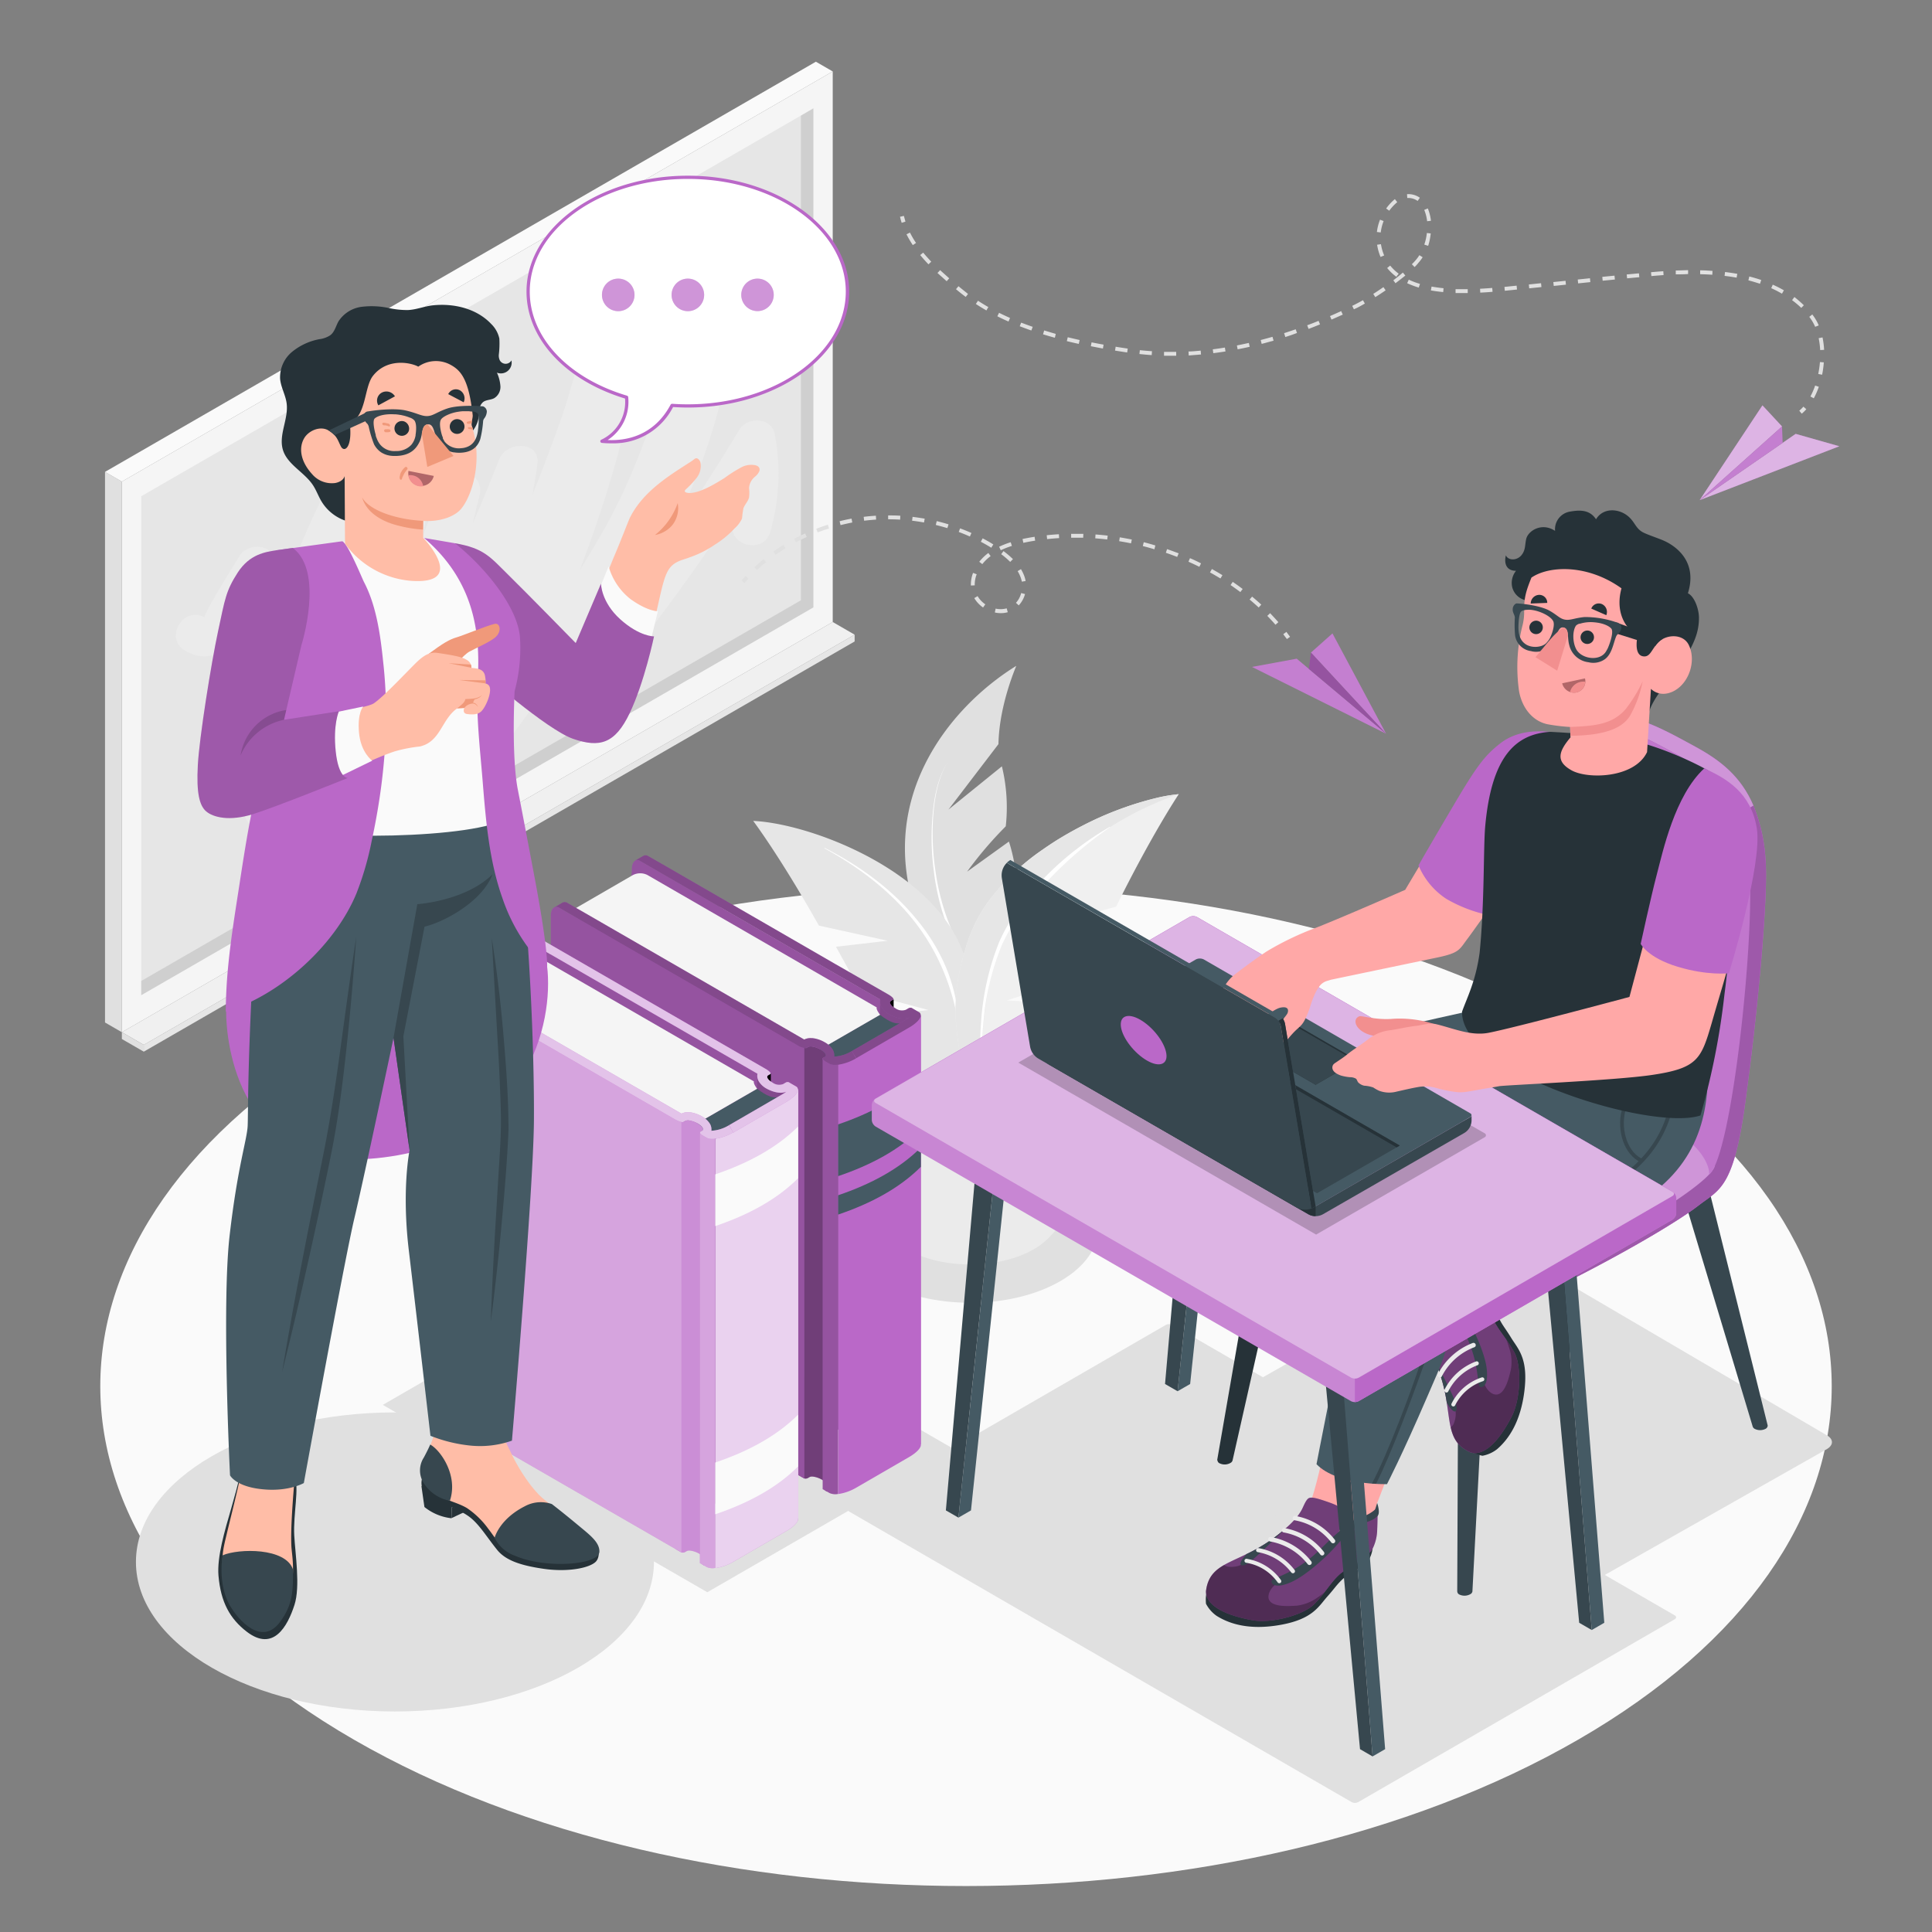 <svg xmlns="http://www.w3.org/2000/svg" viewBox="0 0 500 500"><rect x="0" y="0" width="500" height="500" fill="#808080" stroke="none"/><g id="freepik--Floor--inject-62"><path id="freepik--floor--inject-62" d="M91.57,267.28C4.08,317.8,4.08,399.7,91.58,450.22s229.35,50.51,316.85,0,87.49-132.42,0-182.94S179.07,216.77,91.57,267.28Z" style="fill:#fafafa"></path></g><g id="freepik--Blackboard--inject-62"><g id="freepik--Board--inject-62"><polygon points="221.18 166.01 37.21 272.17 37.21 270.41 221.18 164.25 221.18 166.01" style="fill:#e6e6e6"></polygon><polygon points="215.51 160.98 221.18 164.25 37.21 270.41 31.54 267.14 215.51 160.98" style="fill:#f0f0f0"></polygon><polygon points="31.54 267.14 37.21 270.41 37.21 272.17 31.54 268.9 31.54 267.14" style="fill:#e0e0e0"></polygon><polygon points="215.51 160.98 31.54 267.14 31.54 124.64 215.51 18.49 215.51 160.98" style="fill:#f5f5f5"></polygon><polygon points="36.55 257.57 36.55 128.43 210.5 28.05 210.5 157.2 36.55 257.57" style="fill:#e6e6e6"></polygon><polygon points="36.54 253.88 36.54 257.56 210.5 157.2 210.5 28.04 207.28 29.91 207.28 155.35 36.54 253.88" style="opacity:0.1"></polygon><polygon points="27.18 122.12 31.54 124.64 31.54 267.14 27.18 264.62 27.18 122.12" style="fill:#e0e0e0"></polygon><polygon points="215.51 18.49 211.15 15.97 27.18 122.12 31.54 124.64 215.51 18.49" style="fill:#fafafa"></polygon><path d="M53,159.81c-.73-.41,8.33-14.87,9-15.94,2-3.38,8.48-3.26,9.17,1.2a41.82,41.82,0,0,1-.15,12.6c5.16-11.94,9.32-24.44,16.1-35.54,2.37-3.88,10-2.69,9.35,2.54-1.6,12.73-5,25-8.82,37.07,7.24-19.43,12.19-39.93,16-59.47,1.09-5.54,10.09-4.29,9.85,1.34a240.44,240.44,0,0,1-4.09,35.08c1.73-4.33,3.4-8.69,5-13.07,2.25-5.94,11.22-3.72,9.67,2.67-.58,2.42-1.17,4.85-1.76,7.27,2.37-5.55,4.69-11.13,6.91-16.75,1.87-4.73,10.67-4.76,9.85,1.34-.06.44-.14.88-.2,1.33h0a.36.36,0,0,1,0,.09c-.31,2.18-.68,4.35-1.09,6.5,2.71-6.7,5.24-13.46,7.64-20.28,2.76-7.82,4.39-17.21,9-24.13a5.08,5.08,0,0,1,8.66,0c4.05,6.39,1.62,13.72.1,20.69a284.72,284.72,0,0,1-8.44,30.07c-1.49,4.42-3.07,8.8-4.71,13.16,2.62-4.2,5.15-8.47,7.53-12.82,9.59-17.5,13.94-36.78,22.53-54.63,2.18-4.52,9.52-2.28,9.34,2.53-.52,14.65-4.32,28.46-9.78,42-1.87,4.64-3.89,9.23-5.93,13.8q9.25-13.32,17.61-27.27c2.06-3.42,8.39-3.23,9.17,1.2a54.87,54.87,0,0,1-1.14,25.19c-1.75,6.2-11.43,3.57-9.67-2.67.34-1.21.62-2.39.87-3.57A501.16,501.16,0,0,1,160.35,173c-2.7,3.34-8.85.61-8.56-3.54a44.88,44.88,0,0,1,1.45-8.29c-6.64,10-13.72,19.6-20.8,29.23-3.86,5.25-11.22.87-8.66-5.06,4.13-9.57,8.22-19.16,12.11-28.84a242.74,242.74,0,0,1-21.15,34.56c-3.82,5.16-11.45.85-8.66-5.07,1.51-3.19,3-6.4,4.5-9.61a5.12,5.12,0,0,1-6.77-2.57c-1.73,3-3.52,5.92-5.47,8.78a4.89,4.89,0,0,1-8.48-.09,171.24,171.24,0,0,1-17.41,29.71c-3.32,4.49-10.38,2-9.16-3.86a282.41,282.41,0,0,1,9-31.41,85.39,85.39,0,0,1-6.84,10.25c-2.82,3.59-8.51.42-8.56-3.55-.07-5.66,1.34-11.26,2.67-16.84-3.17,3-7,4.25-11.59,1.64C42.34,165.3,47.39,156.63,53,159.81Z" style="fill:#ebebeb"></path><path d="M82.08,240.15a3.66,3.66,0,0,0-1.65-2.86,1.16,1.16,0,0,0-1.16-.11h0L60.65,247.93,63,252,81.6,241.21h0A1.14,1.14,0,0,0,82.08,240.15Z" style="fill:#fff"></path><path d="M61.81,248a3.66,3.66,0,0,1,1.65,2.86c0,1-.74,1.47-1.65.95A3.65,3.65,0,0,1,60.17,249C60.17,247.94,60.9,247.52,61.81,248Z" style="fill:#e6e6e6"></path></g></g><g id="freepik--Shadows--inject-62"><path id="freepik--Shadow--inject-62" d="M274.52,304.14c12.93,7.55,12.93,19.8,0,27.35s-33.91,7.55-46.84,0-12.94-19.8,0-27.35S261.58,296.59,274.52,304.14Z" style="fill:#e0e0e0"></path><ellipse id="freepik--shadow--inject-62" cx="102.21" cy="404.23" rx="67.03" ry="38.7" style="fill:#e0e0e0"></ellipse><polygon id="freepik--shadow--inject-62" points="183.05 412.07 247.04 375.12 163.06 326.63 99.07 363.58 183.05 412.07" style="fill:#e0e0e0"></polygon><path id="freepik--shadow--inject-62" d="M219.8,391.21l130,75.17a1.91,1.91,0,0,0,1.71,0l81.91-47.32c.48-.28.48-.72,0-1l-130-75.17a1.91,1.91,0,0,0-1.71,0L219.8,390.22C219.32,390.5,219.32,390.94,219.8,391.21Z" style="fill:#e0e0e0"></path><path id="freepik--shadow--inject-62" d="M388.61,422.73,472.83,375c1.69-1,1.71-2.53,0-3.52l-81.79-47.95a6.73,6.73,0,0,0-6.1-.05l-84.23,47.78c-1.69,1-1.7,2.54,0,3.52l81.79,48A6.76,6.76,0,0,0,388.61,422.73Z" style="fill:#e0e0e0"></path></g><g id="freepik--Plant--inject-62"><g id="freepik--plant--inject-62"><g id="freepik--Pot--inject-62"><g id="freepik--pot--inject-62"><path d="M230.32,319.87c-11.12-11.47-17.64-42.26-6.8-51.35h55.14c10.84,9.09,4.32,39.87-6.79,51.34-.09.11-.2.21-.3.31l-.38.38c-.32.31-.65.61-1,.91l-.26.21c-.27.21-.54.43-.84.64a16,16,0,0,1-1.44.93c-9.14,5.33-24,5.33-33.1,0h0c-.49-.28-1-.6-1.45-.94-.27-.19-.52-.39-.78-.6a3.75,3.75,0,0,1-.33-.26q-.51-.42-1-.87l-.45-.43Z" style="fill:#ebebeb"></path><path d="M273.88,264.86c12.58,7.34,12.58,19.25,0,26.6s-33,7.35-45.57,0-12.59-19.26,0-26.6S261.29,257.51,273.88,264.86Z" style="fill:#fafafa"></path><path d="M267.82,268.39c9.24,5.39,9.24,14.14,0,19.54s-24.22,5.39-33.46,0-9.24-14.15,0-19.54S258.58,263,267.82,268.39Z" style="fill:#e0e0e0"></path><path d="M234.36,277.66c9.24-5.39,24.22-5.39,33.46,0a15.43,15.43,0,0,1,5.54,5.13,15.36,15.36,0,0,1-5.54,5.14c-9.24,5.39-24.22,5.39-33.46,0a15.44,15.44,0,0,1-5.54-5.14A15.51,15.51,0,0,1,234.36,277.66Z" style="fill:#f5f5f5"></path></g><g id="freepik--Plants--inject-62"><path d="M258.4,192.58l-12.94,16.94,13.83-11.2a44.88,44.88,0,0,1,1,15.53,98.84,98.84,0,0,0-10,11.73l10.81-7.78s2.83,7.7,2.59,20.61c-.06,3.38-2.08,10.31-3.18,15.39a54.94,54.94,0,0,1-2,6.91l-.15.43q-4.73-1.32-9.72-2.4c-3-3.57-8-13-11-20.94-11.42-30.56,7.78-54.59,25.36-65.47C263.07,172.33,258.59,182.23,258.4,192.58Z" style="fill:#e0e0e0"></path><path d="M245.19,197.32c-2.46,4.16-3.29,9-3.67,13.78a65.45,65.45,0,0,0,.58,14.33,60.72,60.72,0,0,0,10.34,26.42h0a.47.47,0,1,1-.76.54h0a61.47,61.47,0,0,1-10-26.9,66.16,66.16,0,0,1-.34-14.41C241.74,206.32,242.66,201.44,245.19,197.32Z" style="fill:#fff"></path><path d="M194.93,212.45l0,0c.41.55,7.18,9.63,17,27.09l17.81,3.93-13.39,1.55,6.47,11.7,17.48,4.68-14,1.45s3.06,13.71,12.63,19.9c5.28,3.42,7.64,3.63,9.65,2.58,2.45-1.27,3.8-5.08,5.09-10.8s0-17.49-4.83-29.13a35.62,35.62,0,0,0-5.19-8.66C231.5,221.44,207.17,213,194.93,212.45Z" style="fill:#e6e6e6"></path><path d="M213.4,219.42c9.07,4.62,17.54,10.73,24,18.73a49.37,49.37,0,0,1,7.83,13.21,46.57,46.57,0,0,1,3.05,15,0,0,0,0,1,0,.05.07.07,0,0,1-.06,0,59.45,59.45,0,0,0-3.88-14.64,55.23,55.23,0,0,0-7.53-13.09c-6.24-8-14.52-14.26-23.43-19.13a0,0,0,0,1,0-.07A0,0,0,0,1,213.4,219.42Z" style="fill:#fff"></path><path d="M305.07,205.52h0a42.8,42.8,0,0,0-5.28.87,85.36,85.36,0,0,0-19.72,7.34c-2.32,1.19-4.64,2.5-6.9,3.92-1.12.72-2.24,1.46-3.33,2.23a59.28,59.28,0,0,0-14.18,13.6,37.43,37.43,0,0,0-4.46,8.15c-.15.38-.31.75-.45,1.12h0c-.34,1-.64,1.94-.92,2.89-3.29,10.67-2.84,17.75-1.64,25.53.94,6,3.81,12.7,5.13,13.7a2.72,2.72,0,0,0,.57.33c1.85.9,4.52-.07,9.32-3.54,9.6-7,11.92-22,11.92-22l-14.58-.74,17.92-5.83,6.08-12.51-14-.87,18.3-5.07c9.26-18.69,15.81-28.49,16.2-29.09l0,0Z" style="fill:#f0f0f0"></path><path d="M299.79,206.39a85.36,85.36,0,0,0-19.72,7.34c-2.32,1.19-4.64,2.5-6.9,3.92-1.12.72-2.24,1.46-3.33,2.23a59.28,59.28,0,0,0-14.18,13.6,37.43,37.43,0,0,0-4.46,8.15c-.15.38-.31.75-.45,1.12h0c-.34,1-.64,1.94-.92,2.89-3.29,10.67-2.84,17.75-1.64,25.53.94,6,3.81,12.7,5.13,13.7a2.72,2.72,0,0,0,.57.33,3.24,3.24,0,0,0,1.18.28c-2.37-9.24-.57-33.58,5.27-44.2,6.07-11,21.59-27.85,44.7-35.74l0,0A43.91,43.91,0,0,0,299.79,206.39Z" style="fill:#e6e6e6"></path><path d="M255,285.5a81.44,81.44,0,0,1-1.1-20.92,67.49,67.49,0,0,1,4.57-20.5c2.79-6.54,7.25-12.14,12.1-17.21A78.53,78.53,0,0,1,287.2,214a.07.07,0,0,1,.08,0s0,.05,0,.07a103.7,103.7,0,0,0-15.84,13.55,76.83,76.83,0,0,0-6.72,7.92,46,46,0,0,0-5.36,8.85,66.64,66.64,0,0,0-4.84,20.17,80.45,80.45,0,0,0,.63,20.85.08.08,0,0,1,0,.07S255,285.53,255,285.5Z" style="fill:#fff"></path></g></g></g></g><g id="freepik--Books--inject-62"><g id="freepik--Book--inject-62"><path d="M231.27,258.63v2.8s-1.08-1-1.14-1.69S231.27,258.63,231.27,258.63Z"></path><path d="M229.12,258a2.93,2.93,0,0,0,2.16,3.74c3.05,1,5,0,5.42.86S222.22,272,222.22,272l2.84-12.36Z" style="fill:#BA68C8"></path><path d="M229.12,258a2.93,2.93,0,0,0,2.16,3.74c3.05,1,5,0,5.42.86S222.22,272,222.22,272l2.84-12.36Z" style="opacity:0.3"></path><path d="M223.48,373.61v.17l-1.5-.86-64.09-37,5.64-111.11c0-1.78,1-2.67,2.19-2l2.18,1.27,59.93,34.58-.06.53Z" style="fill:#BA68C8"></path><path d="M223.48,373.61v.17l-1.5-.86-64.09-37,5.64-111.11c0-1.78,1-2.67,2.19-2l2.18,1.27,59.93,34.58-.06.53Z" style="opacity:0.2"></path><path d="M214.77,275.45l-3.14-3.54,16.09-9.29c2.43,1.83,4.29,2.81,6.46,1.89Z" style="fill:#455a64"></path><path d="M226.9,260.72l-59.35-34.27a4.15,4.15,0,0,0-3.73,0L148,235.61l60.2,34.45a5.5,5.5,0,0,1,4.37.75c1.77,1.44,1.67-.38,1.67-.38l13.53-7.81C226.61,261.14,226.9,260.72,226.9,260.72Z" style="fill:#f5f5f5"></path><path d="M213.61,274.71c-.61-.35-.87-.76-.58-.93l.5-.29c.56-.32,0-1.15-1.17-1.86s-2.65-1-3.21-.68l-.5.29a4,4,0,0,1-2.37-.77l.37,111.3,1.5.86a1.35,1.35,0,0,0,.87-.08l.51-.29c.55-.32,2,0,3.19.68s1.74,1.53,1.18,1.86l-.51.29c-.28.16,0,.57.59.93Z" style="fill:#BA68C8"></path><path d="M213.61,274.71c-.61-.35-.87-.76-.58-.93l.5-.29c.56-.32,0-1.15-1.17-1.86s-2.65-1-3.21-.68l-.5.29a4,4,0,0,1-2.37-.77l.37,111.3,1.5.86a1.35,1.35,0,0,0,.87-.08l.51-.29c.55-.32,2,0,3.19.68s1.74,1.53,1.18,1.86l-.51.29c-.28.16,0,.57.59.93Z" style="opacity:0.4"></path><path d="M208.15,382.46v.17l-1.5-.86-64.1-37V236.91c0-1.79,1-2.67,2.18-2l2.19,1.27,61.22,33.85Z" style="fill:#BA68C8"></path><path d="M208.15,382.46v.17l-1.5-.86-64.1-37V236.91c0-1.79,1-2.67,2.18-2l2.19,1.27,61.22,33.85Z" style="opacity:0.2"></path><path d="M212.91,385.39V274l4,1.61V386.63a3.77,3.77,0,0,1-2.2-.22Z" style="fill:#BA68C8"></path><path d="M212.91,385.39V274l4,1.61V386.63a3.77,3.77,0,0,1-2.2-.22Z" style="opacity:0.2"></path><path d="M238.31,373.83a1.49,1.49,0,0,1,0,.21.35.35,0,0,1,0,.14,1.14,1.14,0,0,1-.13.3.41.41,0,0,1-.07.15,2.69,2.69,0,0,1-.34.49c-.13.16-.29.32-.45.48s-.36.32-.56.48a2.42,2.42,0,0,1-.36.27l-.29.21c-.22.15-.46.3-.71.45l-13.81,8a13,13,0,0,1-4.65,1.65V275.57l21.43-12.84v111.1Z" style="fill:#BA68C8"></path><path d="M216.89,291v13.39c8.57-2.9,15.91-6.85,21.43-12.37V278.61C232.8,284.13,225.46,288.08,216.89,291Z" style="fill:#BA68C8"></path><path d="M216.89,291v13.39c8.57-2.9,15.91-6.85,21.43-12.37V278.61C232.8,284.13,225.46,288.08,216.89,291Z" style="fill:#455a64"></path><path d="M216.89,309.34v5c8.57-2.91,15.91-6.86,21.43-12.37v-5C232.8,302.48,225.46,306.43,216.89,309.34Z" style="fill:#BA68C8"></path><path d="M216.89,309.34v5c8.57-2.91,15.91-6.86,21.43-12.37v-5C232.8,302.48,225.46,306.43,216.89,309.34Z" style="fill:#455a64"></path><path d="M221.55,273.91,220.47,272a9.78,9.78,0,0,1-4.59,1.45,2.89,2.89,0,0,0-.38-1.82,5.59,5.59,0,0,0-2.07-1.9,8.11,8.11,0,0,0-3.14-1.06l-.23,0a3.54,3.54,0,0,0-1.92.36L151.3,236.23l-1.94-1.11-2.46-1.42a1.29,1.29,0,0,0-1.34-.1l-2.18,1.26a1.33,1.33,0,0,1,1.37.08l0,0,6.52,3.77,55,31.74a4.06,4.06,0,0,0,2.37.78l.51-.29a1.75,1.75,0,0,1,1.13-.08,6.21,6.21,0,0,1,2.07.75c1.21.7,1.73,1.54,1.17,1.86l-.5.29c-.29.17,0,.58.58.93l1.09.62C215.9,276,219,275.39,221.55,273.91Z" style="fill:#BA68C8"></path><path d="M221.55,273.91,220.47,272a9.78,9.78,0,0,1-4.59,1.45,2.89,2.89,0,0,0-.38-1.82,5.59,5.59,0,0,0-2.07-1.9,8.11,8.11,0,0,0-3.14-1.06l-.23,0a3.54,3.54,0,0,0-1.92.36L151.3,236.23l-1.94-1.11-2.46-1.42a1.29,1.29,0,0,0-1.34-.1l-2.18,1.26a1.33,1.33,0,0,1,1.37.08l0,0,6.52,3.77,55,31.74a4.06,4.06,0,0,0,2.37.78l.51-.29a1.75,1.75,0,0,1,1.13-.08,6.21,6.21,0,0,1,2.07.75c1.21.7,1.73,1.54,1.17,1.86l-.5.29c-.29.17,0,.58.58.93l1.09.62C215.9,276,219,275.39,221.55,273.91Z" style="opacity:0.3"></path><path d="M220.47,272l13.81-8,.57-.35.44-.32,0,0c-1.58.69-3.72,0-5.13-.79a5.44,5.44,0,0,1-2-1.86,2.9,2.9,0,0,1-.34-2l-.19-.11-.39-.21-55-31.74-3.15-1.82-.91-.52-2.66-1.54a1.25,1.25,0,0,0-1.19,0l.59-.35,1.59-.91a1.2,1.2,0,0,1,1.11,0s0,0,0,0l1,.56.62.35c.36.22.72.42,1.06.61l.65.38.47.27.81.46,43.66,25.22,13.94,8c1,.57,1.58,1.16,1.35,1.36l-.08.06-.49.28c-.61.35-.12,1.2,1.09,1.9a2.93,2.93,0,0,0,2.76.39l.6-.35a1.07,1.07,0,0,1,.87-.13l.32.19.69.4.85.49a.86.86,0,0,1,.46,1,.24.24,0,0,1,0,.14,1.11,1.11,0,0,1-.12.3h0a.69.69,0,0,1-.07.15,2.54,2.54,0,0,1-.34.49,6.39,6.39,0,0,1-.44.48c-.18.16-.36.32-.57.48a2.33,2.33,0,0,1-.35.27l-.29.21c-.23.15-.46.3-.71.44l-13.81,8Z" style="fill:#BA68C8"></path><path d="M220.47,272l13.81-8,.57-.35.44-.32,0,0c-1.58.69-3.72,0-5.13-.79a5.44,5.44,0,0,1-2-1.86,2.9,2.9,0,0,1-.34-2l-.19-.11-.39-.21-55-31.74-3.15-1.82-.91-.52-2.66-1.54a1.25,1.25,0,0,0-1.19,0l.59-.35,1.59-.91a1.2,1.2,0,0,1,1.11,0s0,0,0,0l1,.56.62.35c.36.22.72.42,1.06.61l.65.38.47.27.81.46,43.66,25.22,13.94,8c1,.57,1.58,1.16,1.35,1.36l-.08.06-.49.28c-.61.35-.12,1.2,1.09,1.9a2.93,2.93,0,0,0,2.76.39l.6-.35a1.07,1.07,0,0,1,.87-.13l.32.19.69.4.85.49a.86.86,0,0,1,.46,1,.24.24,0,0,1,0,.14,1.11,1.11,0,0,1-.12.3h0a.69.69,0,0,1-.07.15,2.54,2.54,0,0,1-.34.49,6.39,6.39,0,0,1-.44.48c-.18.16-.36.32-.57.48a2.33,2.33,0,0,1-.35.27l-.29.21c-.23.15-.46.3-.71.44l-13.81,8Z" style="opacity:0.3"></path></g><g id="freepik--book--inject-62"><path d="M199.49,277.78v2.8s-1.08-1-1.14-1.69S199.49,277.78,199.49,277.78Z"></path><path d="M197.34,277.1a2.93,2.93,0,0,0,2.16,3.74c3.05,1,5,0,5.42.86s-14.48,9.47-14.48,9.47l2.84-12.37Z" style="fill:#BA68C8"></path><path d="M197.34,277.1a2.93,2.93,0,0,0,2.16,3.74c3.05,1,5,0,5.42.86s-14.48,9.47-14.48,9.47l2.84-12.37Z" style="opacity:0.3"></path><path d="M191.7,392.75v.18l-1.5-.86-64.09-37L131.75,244c0-1.79,1-2.67,2.19-2l2.18,1.27,59.93,34.58-.06.53Z" style="fill:#BA68C8"></path><path d="M191.7,392.75v.18l-1.5-.86-64.09-37L131.75,244c0-1.79,1-2.67,2.19-2l2.18,1.27,59.93,34.58-.06.53Z" style="opacity:0.2"></path><path d="M183,294.6l-3.14-3.54,16.09-9.29c2.43,1.83,4.29,2.81,6.46,1.89Z" style="fill:#455a64"></path><path d="M195.12,279.87,135.77,245.6a4.15,4.15,0,0,0-3.73,0l-15.86,9.16,60.19,34.45a5.5,5.5,0,0,1,4.37.75c1.77,1.43,1.67-.38,1.67-.38l13.53-7.81C194.83,280.29,195.12,279.87,195.12,279.87Z" style="fill:#f5f5f5"></path><path d="M181.83,293.86c-.61-.35-.87-.76-.58-.93l.5-.29c.56-.32,0-1.15-1.17-1.86s-2.65-1-3.21-.69l-.5.3a4,4,0,0,1-2.37-.77l.37,111.3,1.5.86a1.35,1.35,0,0,0,.87-.08l.51-.29c.56-.32,2,0,3.2.68s1.73,1.53,1.17,1.85l-.51.29c-.28.17,0,.58.59.93Z" style="fill:#BA68C8"></path><path d="M181.83,293.86c-.61-.35-.87-.76-.58-.93l.5-.29c.56-.32,0-1.15-1.17-1.86s-2.65-1-3.21-.69l-.5.3a4,4,0,0,1-2.37-.77l.37,111.3,1.5.86a1.35,1.35,0,0,0,.87-.08l.51-.29c.56-.32,2,0,3.2.68s1.73,1.53,1.17,1.85l-.51.29c-.28.17,0,.58.59.93Z" style="fill:#fff;opacity:0.25"></path><path d="M176.37,401.61v.17l-1.5-.86-64.1-37V256.05c0-1.78,1-2.66,2.18-2l2.19,1.26,61.22,33.86Z" style="fill:#BA68C8"></path><path d="M176.37,401.61v.17l-1.5-.86-64.1-37V256.05c0-1.78,1-2.66,2.18-2l2.19,1.26,61.22,33.86Z" style="fill:#fff;opacity:0.4"></path><path d="M181.13,404.53V293.11l4,1.6V405.78a3.77,3.77,0,0,1-2.2-.22Z" style="fill:#BA68C8"></path><path d="M181.13,404.53V293.11l4,1.6V405.78a3.77,3.77,0,0,1-2.2-.22Z" style="fill:#fff;opacity:0.4"></path><path d="M206.53,393a1.49,1.49,0,0,1,0,.21.35.35,0,0,1,0,.14,1.3,1.3,0,0,1-.13.3.41.41,0,0,1-.07.15,3.08,3.08,0,0,1-.34.49c-.13.16-.29.32-.45.48s-.36.32-.56.48a2.42,2.42,0,0,1-.36.27l-.29.21c-.22.15-.46.3-.71.44l-13.81,8a13,13,0,0,1-4.65,1.66V294.71l21.43-12.84V393Z" style="fill:#BA68C8"></path><g style="opacity:0.7"><path d="M206.53,393a1.49,1.49,0,0,1,0,.21.35.35,0,0,1,0,.14,1.3,1.3,0,0,1-.13.3.41.41,0,0,1-.07.15,3.08,3.08,0,0,1-.34.49c-.13.16-.29.32-.45.48s-.36.32-.56.48a2.42,2.42,0,0,1-.36.27l-.29.21c-.22.15-.46.3-.71.44l-13.81,8a13,13,0,0,1-4.65,1.66V294.71l21.43-12.84V393Z" style="fill:#fff"></path></g><path d="M185.11,303.92v13.39c8.57-2.91,15.91-6.86,21.43-12.37V291.55C201,297.06,193.68,301,185.11,303.92Z" style="fill:#fafafa"></path><path d="M185.11,378.5v13.39c8.57-2.9,15.91-6.85,21.43-12.37V366.13C201,371.65,193.68,375.59,185.11,378.5Z" style="fill:#fafafa"></path><path d="M189.77,293.05l-1.08-1.86a9.78,9.78,0,0,1-4.59,1.45,2.86,2.86,0,0,0-.38-1.82,5.59,5.59,0,0,0-2.07-1.9,8.13,8.13,0,0,0-3.14-1.07h-.23a3.49,3.49,0,0,0-1.91.36l-56.85-32.82-1.94-1.11-2.46-1.42a1.29,1.29,0,0,0-1.34-.1L111.6,254a1.33,1.33,0,0,1,1.37.08l0,0,6.52,3.77,55,31.73c1,.59,2.08.95,2.37.78l.51-.29a1.78,1.78,0,0,1,1.14-.07,6.24,6.24,0,0,1,2.06.75c1.21.7,1.73,1.54,1.17,1.86l-.5.29c-.29.17,0,.57.58.93l1.1.62C184.12,295.18,187.2,294.54,189.77,293.05Z" style="fill:#BA68C8"></path><path d="M189.77,293.05l-1.08-1.86a9.78,9.78,0,0,1-4.59,1.45,2.86,2.86,0,0,0-.38-1.82,5.59,5.59,0,0,0-2.07-1.9,8.13,8.13,0,0,0-3.14-1.07h-.23a3.49,3.49,0,0,0-1.91.36l-56.85-32.82-1.94-1.11-2.46-1.42a1.29,1.29,0,0,0-1.34-.1L111.6,254a1.33,1.33,0,0,1,1.37.08l0,0,6.52,3.77,55,31.73c1,.59,2.08.95,2.37.78l.51-.29a1.78,1.78,0,0,1,1.14-.07,6.24,6.24,0,0,1,2.06.75c1.21.7,1.73,1.54,1.17,1.86l-.5.29c-.29.17,0,.57.58.93l1.1.62C184.12,295.18,187.2,294.54,189.77,293.05Z" style="fill:#fff;opacity:0.6"></path><path d="M188.69,291.19l13.81-8,.57-.35.44-.32s0,0,0,0c-1.58.69-3.72,0-5.13-.79a5.34,5.34,0,0,1-2-1.86,2.86,2.86,0,0,1-.35-2l-.19-.11-.39-.22-55-31.73-3.15-1.83-.91-.51-2.66-1.54a1.25,1.25,0,0,0-1.19,0l.59-.35,1.59-.91a1.17,1.17,0,0,1,1.11,0s0,0,0,0c.32.17.64.37,1,.56l.62.35c.36.22.72.42,1.06.61s.46.26.65.38l.47.27.81.46,43.66,25.22,13.95,8.05c1,.56,1.58,1.16,1.34,1.36l-.08.06-.49.28c-.61.35-.12,1.2,1.09,1.89a2.91,2.91,0,0,0,2.76.4l.6-.35a1,1,0,0,1,.87-.13l.32.19.69.4.85.49a.86.86,0,0,1,.46,1,.18.18,0,0,1,0,.14,1.25,1.25,0,0,1-.12.3h0a.69.69,0,0,1-.07.15,2.21,2.21,0,0,1-.34.48,4,4,0,0,1-.44.48c-.18.17-.36.32-.57.49a3.24,3.24,0,0,1-.35.27l-.29.2a7.15,7.15,0,0,1-.71.45l-13.81,8Z" style="fill:#BA68C8"></path><path d="M188.69,291.19l13.81-8,.57-.35.44-.32s0,0,0,0c-1.58.69-3.72,0-5.13-.79a5.34,5.34,0,0,1-2-1.86,2.86,2.86,0,0,1-.35-2l-.19-.11-.39-.22-55-31.73-3.15-1.83-.91-.51-2.66-1.54a1.25,1.25,0,0,0-1.19,0l.59-.35,1.59-.91a1.17,1.17,0,0,1,1.11,0s0,0,0,0c.32.17.64.37,1,.56l.62.35c.36.22.72.42,1.06.61s.46.26.65.38l.47.27.81.46,43.66,25.22,13.95,8.05c1,.56,1.58,1.16,1.34,1.36l-.08.06-.49.28c-.61.35-.12,1.2,1.09,1.89a2.91,2.91,0,0,0,2.76.4l.6-.35a1,1,0,0,1,.87-.13l.32.19.69.4.85.49a.86.86,0,0,1,.46,1,.18.18,0,0,1,0,.14,1.25,1.25,0,0,1-.12.3h0a.69.69,0,0,1-.07.15,2.21,2.21,0,0,1-.34.48,4,4,0,0,1-.44.48c-.18.17-.36.32-.57.49a3.24,3.24,0,0,1-.35.27l-.29.2a7.15,7.15,0,0,1-.71.45l-13.81,8Z" style="fill:#fff;opacity:0.6"></path></g></g><g id="freepik--character-2--inject-62"><g id="freepik--Character--inject-62"><g id="freepik--Chair--inject-62"><path d="M315,377.9l12.36-71.27,7.81-.39L319,377.89h0a1.05,1.05,0,0,1-.53.7,3,3,0,0,1-2.78.14.93.93,0,0,1-.61-.83Z" style="fill:#263238"></path><path d="M431.26,294.93h7.82l18.4,74h0a1,1,0,0,1-.57.86,3.11,3.11,0,0,1-2.79,0,1.07,1.07,0,0,1-.55-.68h0Z" style="fill:#37474f"></path><path d="M377.13,411.87l.34-79.82,7.82-.4-4.23,80.21h0a1,1,0,0,1-.52.7,3.1,3.1,0,0,1-2.78.14.94.94,0,0,1-.62-.83Z" style="fill:#37474f"></path><path d="M388.54,270.09h7.83l12.53,78.66h0a1,1,0,0,1-.57.86,3.11,3.11,0,0,1-2.79,0,1.05,1.05,0,0,1-.56-.68h0Z" style="fill:#263238"></path><g id="freepik--chair--inject-62"><path d="M453.79,208.48a43.86,43.86,0,0,1,3.12,13.74c.9,10.53-2.67,44.64-4.81,59.89h0c-3.1,25.49-6.9,25.53-12.42,29.8-9.5,7.34-36.82,21.72-45.84,25.27-16.35,6.44-29.71-3.48-39.68-8.41a230.57,230.57,0,0,1-26.4-15.63c-2.49-1.81-3.78-3.65-3.75-5.58,0-.76,0-3.89,0-4.7,0-2.46,2.17-5.1,6.74-8.06,8.45-5.48,39-23.28,50.8-29.83a.12.12,0,0,1,.1-.1c9.1-5.52,14.57-43.08,20.88-63.06.13-.42.26-.84.4-1.24s.22-.63.33-.93c.4-1.08.81-2.08,1.24-3" style="fill:#BA68C8"></path><path d="M324,302.85c0-2.46,2.17-5.1,6.75-8.06,8.44-5.48,39-23.28,50.79-29.83a.12.12,0,0,1,.1-.1c9.1-5.52,14.57-43.08,20.88-63.06a34.89,34.89,0,0,1,1.32-3.67c0-.09.07-.18.11-.27q.17-.39.36-.81l.18-.41h0a19.2,19.2,0,0,1,4.2-6.07,9.42,9.42,0,0,1,2.07-1.45c1-.58,3.17-1.77,3.7-2.09,6.19-3.7,14.29.74,24.4,6.28,6.28,3.44,11.64,7.54,14.91,15.17h0a43.86,43.86,0,0,1,3.12,13.74c.9,10.53-2.67,44.64-4.81,59.89h0c-3.1,25.49-6.9,25.53-12.42,29.8-9.5,7.34-36.82,21.72-45.84,25.27-16.35,6.44-29.71-3.48-39.68-8.41a230.57,230.57,0,0,1-26.4-15.63c-2.49-1.81-3.78-3.65-3.75-5.58C324,306.79,324,303.66,324,302.85Z" style="fill:#BA68C8"></path><path d="M324,302.85c0-2.46,2.17-5.1,6.75-8.06,8.44-5.48,39-23.28,50.79-29.83a.12.12,0,0,1,.1-.1c9.1-5.52,14.57-43.08,20.88-63.06a34.89,34.89,0,0,1,1.32-3.67c0-.09.07-.18.11-.27q.17-.39.36-.81l.18-.41h0a19.2,19.2,0,0,1,4.2-6.07,9.42,9.42,0,0,1,2.07-1.45c1-.58,3.17-1.77,3.7-2.09,6.19-3.7,14.29.74,24.4,6.28,6.28,3.44,11.64,7.54,14.91,15.17h0a43.86,43.86,0,0,1,3.12,13.74c.9,10.53-2.67,44.64-4.81,59.89h0c-3.1,25.49-6.9,25.53-12.42,29.8-9.5,7.34-36.82,21.72-45.84,25.27-16.35,6.44-29.71-3.48-39.68-8.41a230.57,230.57,0,0,1-26.4-15.63c-2.49-1.81-3.78-3.65-3.75-5.58C324,306.79,324,303.66,324,302.85Z" style="opacity:0.15"></path><path d="M354.17,324a233.35,233.35,0,0,1-26.4-15.64c-5.66-4.12-5.14-8.33,3-13.6C342,287.47,388,261.37,388,261.37S446.2,295.69,443.7,302s-38.5,26-49.84,30.41C377.5,338.87,364.13,329,354.17,324Z" style="fill:#BA68C8"></path><path d="M354.17,324a233.35,233.35,0,0,1-26.4-15.64c-5.66-4.12-5.14-8.33,3-13.6C342,287.47,388,261.37,388,261.37S446.2,295.69,443.7,302s-38.5,26-49.84,30.41C377.5,338.87,364.13,329,354.17,324Z" style="fill:#fff;opacity:0.3"></path><path d="M410.78,189.12c6.12-3.21,14.07,1.16,23.91,6.55,6.31,3.45,11.68,7.55,14.94,15.21l4.16-2.4c-3.27-7.63-8.63-11.73-14.91-15.17-10.11-5.54-18.21-10-24.39-6.28C414,187.35,411.8,188.54,410.78,189.12Z" style="fill:#BA68C8"></path><path d="M410.78,189.12c6.12-3.21,14.07,1.16,23.91,6.55,6.31,3.45,11.68,7.55,14.94,15.21l4.16-2.4c-3.27-7.63-8.63-11.73-14.91-15.17-10.11-5.54-18.21-10-24.39-6.28C414,187.35,411.8,188.54,410.78,189.12Z" style="fill:#fff;opacity:0.3"></path><path d="M381.65,264.86s5.93,1.95,27.08,12.34c8.69,4.26,14.4,8.56,22.53,13.68,12,7.53,11.06,13.12,11.06,13.12,5.95-4.93,11.88-62.11,10.42-79.42a43.71,43.71,0,0,0-3.41-14.4c-.16-.34-.32-.68-.49-1s-.23-.46-.35-.68l-.18-.32a25.19,25.19,0,0,0-1.51-2.41l-.39-.56c-.15-.18-.28-.37-.42-.55l-.42-.53-.37-.42a25.26,25.26,0,0,0-2.15-2.23,7.15,7.15,0,0,0-.57-.53,35.12,35.12,0,0,0-3.78-2.87c-.21-.14-.41-.28-.61-.4l-.84-.52c-.23-.14-.46-.29-.7-.42-.61-.36-1.23-.72-1.86-1.06-7.52-4.12-13.94-7.65-19.28-7.65a10,10,0,0,0-6.7,2.55c-3.95,3.48-6,10.81-6.18,11.23C396.22,221.78,390.75,259.34,381.65,264.86Z" style="fill:#BA68C8"></path><path d="M381.65,264.86s5.93,1.95,27.08,12.34c8.69,4.26,14.4,8.56,22.53,13.68,12,7.53,11.06,13.12,11.06,13.12,5.95-4.93,11.88-62.11,10.42-79.42a43.71,43.71,0,0,0-3.41-14.4c-.16-.34-.32-.68-.49-1s-.23-.46-.35-.68l-.18-.32a25.19,25.19,0,0,0-1.51-2.41l-.39-.56c-.15-.18-.28-.37-.42-.55l-.42-.53-.37-.42a25.26,25.26,0,0,0-2.15-2.23,7.15,7.15,0,0,0-.57-.53,35.12,35.12,0,0,0-3.78-2.87c-.21-.14-.41-.28-.61-.4l-.84-.52c-.23-.14-.46-.29-.7-.42-.61-.36-1.23-.72-1.86-1.06-7.52-4.12-13.94-7.65-19.28-7.65a10,10,0,0,0-6.7,2.55c-3.95,3.48-6,10.81-6.18,11.23C396.22,221.78,390.75,259.34,381.65,264.86Z" style="fill:#fff;opacity:0.1"></path></g></g><g id="freepik--Bottom--inject-62"><path d="M370,327.28l-11.1-14.48-17.26,12.71c11.51,7.8,24.17,17.54,27.28,21.3,0,0,9.81-4.17,10.44-9.68S373,328.5,370,327.28Z" style="fill:#ffa8a7"></path><path d="M382.63,331.41a8.71,8.71,0,0,1,2.72,2c.84.86,1.52,5.63,2.56,7.71s1.63,2.57,3.19,5.13c1.74,2.83,4.41,5.22,3.44,13.51s-4.17,12.76-7.1,15.29a8.76,8.76,0,0,1-3.78,1.7s-4.61-.83-4.43-3.5S382.63,331.41,382.63,331.41Z" style="fill:#263238"></path><path d="M365.34,343.54c.27.78,1.63,1.82,2.21,2.39,2,1.93,3.23,4.8,4.25,7.32,4.85,11.94,1.1,19.16,8.64,22.57,2.17.86,6.12-.22,10.76-9.18,2.37-4.58,2.62-13.12.71-16.62s-4-5.6-5.34-8.32-1.9-8.13-3.94-10.29a11.76,11.76,0,0,0-4.5-2.61c-1.32-.5-4.08-1-5.42-1.43s-2.15-1.11-2.76-.09l1.71,1.46c2.74,2.61,2.22,3.16,2.47,4.78a24.88,24.88,0,0,0,1.76,5c-1.91-1.67-2.87-3.26-4.5-2.64s-1.85.57-3.85,3.29S365.1,342.84,365.34,343.54Z" style="fill:#BA68C8"></path><path d="M365.34,343.54c.27.78,1.63,1.82,2.21,2.39,2,1.93,3.23,4.8,4.25,7.32,4.85,11.94,1.1,19.16,8.64,22.57,2.17.86,6.12-.22,10.76-9.18,2.37-4.58,2.62-13.12.71-16.62s-4-5.6-5.34-8.32-1.9-8.13-3.94-10.29a11.76,11.76,0,0,0-4.5-2.61c-1.32-.5-4.08-1-5.42-1.43s-2.15-1.11-2.76-.09l1.71,1.46c2.74,2.61,2.22,3.16,2.47,4.78a24.88,24.88,0,0,0,1.76,5c-1.91-1.67-2.87-3.26-4.5-2.64s-1.85.57-3.85,3.29S365.1,342.84,365.34,343.54Z" style="opacity:0.4"></path><path d="M391.2,366.64c2.37-4.58,2.62-13.12.71-16.62a35.3,35.3,0,0,0-2.1-3.34c.1.25.22.49.29.7.17.46.32.93.46,1.41a11.25,11.25,0,0,1,.43,5.75c-.41,1.68-1.31,5.86-3.38,6.33-1.18.27-2.39-.7-3.09-1.94-.3-.52-.9-2-.9-2a18.76,18.76,0,0,0-5,3.23c-2.66,2.57-2.46,3-2.46,3a8.11,8.11,0,0,1,.59,2.64,6.68,6.68,0,0,1-.63,2.86,4.1,4.1,0,0,1-.66.76c.66,2.84,1.83,4.95,5,6.38C382.61,376.68,386.56,375.6,391.2,366.64Z" style="opacity:0.3"></path><path d="M371.8,353.25a42.78,42.78,0,0,1,2.63,9.77c1.73,3,2.71,2.69,2.54,1s-3.64-8.1-6.32-13.44C371.07,351.49,371.45,352.39,371.8,353.25Z" style="fill:#37474f"></path><path d="M375.65,331.94a7.07,7.07,0,0,0-2.06-4.31c-.33-.09-.63-.17-.88-.26-1.45-.5-2.15-1.11-2.76-.09l1.71,1.46c2.74,2.61,2.22,3.16,2.47,4.78a24.88,24.88,0,0,0,1.76,5c2.27,5.15,3.76,6.73,5.3,11.71s1.16,8.59,1.94,8.75,2.11-.7,1.62-4.83-3.58-10.64-5.45-13.66S375.79,334.17,375.65,331.94Z" style="fill:#37474f"></path><path d="M384.05,357.25a.43.43,0,0,1-.23.19,12.39,12.39,0,0,0-7.25,6.29.52.52,0,0,1-.7.19.51.51,0,0,1-.19-.71,13.34,13.34,0,0,1,7.75-6.72.52.52,0,0,1,.67.28A.51.51,0,0,1,384.05,357.25Z" style="fill:#ebebeb"></path><path d="M382.62,353.13a.54.54,0,0,1-.23.19,13.83,13.83,0,0,0-7.6,6.8.51.51,0,0,1-.73.19.52.52,0,0,1-.19-.72,14.88,14.88,0,0,1,8.1-7.24.52.52,0,0,1,.69.27A.54.54,0,0,1,382.62,353.13Z" style="fill:#ebebeb"></path><path d="M381.84,348.44a.64.64,0,0,1-.25.21,15.72,15.72,0,0,0-8.49,7.63.59.59,0,0,1-1-.59,16.9,16.9,0,0,1,9-8.11.58.58,0,0,1,.77.3A.61.61,0,0,1,381.84,348.44Z" style="fill:#ebebeb"></path><path d="M380.41,344.57a.55.55,0,0,1-.24.21,15.33,15.33,0,0,0-8.31,7.45.57.57,0,0,1-1-.57,16.44,16.44,0,0,1,8.84-7.93.56.56,0,0,1,.75.29A.54.54,0,0,1,380.41,344.57Z" style="fill:#ebebeb"></path><path d="M378.23,341a.62.62,0,0,1-.25.2,15.33,15.33,0,0,0-8.3,7.46.58.58,0,0,1-.79.21.59.59,0,0,1-.21-.79,16.51,16.51,0,0,1,8.84-7.93.58.58,0,0,1,.76.3A.6.6,0,0,1,378.23,341Z" style="fill:#ebebeb"></path><path d="M379.19,261.91s-44.57,9.85-60.74,14.24c-16.51,4.47-14.76,17.29-8.62,23.79C321.6,312.41,355,335.39,355,335.39s9.47-5.83,10.2-14.58l-9.18-13,33.21-4.05L394,298Z" style="fill:#455a64"></path><path d="M348,322c2.35-5.47,4.44-7.15,10.25-11.06l7,9.87c-.73,8.75-10.2,14.58-10.2,14.58s-3.86-2.65-9.4-6.64A63.52,63.52,0,0,1,348,322Z" style="fill:#37474f"></path><path d="M350.25,294.8c2.89,2.54,5.43,4.84,7.65,7.09s7.35,2.27,11.92,0c5.69-2.82,11.72-7.62,15.24-10.38-5.18-5.78-3.12-14.25-3.12-14.25.52,5.5,3,10.07,5.65,12.25l2.81,2,1,8.71-1.57,3.43-33.78,4.2c-9.27-12.05-12.47-17.59-20.23-18.51C335.83,289.31,341.7,287.28,350.25,294.8Z" style="fill:#37474f"></path><path d="M355.94,390.57l.47-1.59,10.81-28-20.39-7.63c-2.66,14.41-5.93,33.42-9,38.42,0,0,5.53,8.57,11,7.57S355.67,393.86,355.94,390.57Z" style="fill:#ffa8a7"></path><path d="M355.23,400.8a8.49,8.49,0,0,1-1.16,3.21c-.57,1.05-4.94,3.09-6.62,4.69s-2,2.32-4,4.56c-2.2,2.48-3.71,5.73-11.92,7.23s-13.42-.26-16.69-2.32a8.83,8.83,0,0,1-2.73-3.12s-.56-4.65,2.05-5.26S355.23,400.8,355.23,400.8Z" style="fill:#263238"></path><path d="M338.58,387.81c-.67.49-1.26,2.09-1.64,2.81-1.27,2.44-3.64,4.49-5.75,6.21-10,8.13-18,6.64-19.07,14.86-.19,2.32,2,5.78,11.93,7.6,5.06.93,13.31-1.33,16.1-4.17s4.18-5.49,6.4-7.54,7.21-4.2,8.68-6.78a11.61,11.61,0,0,0,1.19-5.06c.09-1.41.13-6.17.13-6.17-1.69,3.39-4.34,3-5.81,3.72a25.4,25.4,0,0,0-4.23,3.13c1-2.31,2.27-3.69,1.21-5.07s-1.09-1.61-4.28-2.72S339.18,387.38,338.58,387.81Z" style="fill:#BA68C8"></path><path d="M338.58,387.81c-.67.49-1.26,2.09-1.64,2.81-1.27,2.44-3.64,4.49-5.75,6.21-10,8.13-18,6.64-19.07,14.86-.19,2.32,2,5.78,11.93,7.6,5.06.93,13.31-1.33,16.1-4.17s4.18-5.49,6.4-7.54,7.21-4.2,8.68-6.78a11.61,11.61,0,0,0,1.19-5.06c.09-1.41.13-6.17.13-6.17-1.69,3.39-4.34,3-5.81,3.72a25.4,25.4,0,0,0-4.23,3.13c1-2.31,2.27-3.69,1.21-5.07s-1.09-1.61-4.28-2.72S339.18,387.38,338.58,387.81Z" style="opacity:0.4"></path><path d="M324.05,419.29c5.06.93,13.31-1.33,16.1-4.17a34.16,34.16,0,0,0,2.57-3c-.2.17-.39.36-.57.49-.4.29-.81.58-1.22.85a11.47,11.47,0,0,1-5.37,2.09c-1.73.09-6,.46-7.05-1.39-.6-1,0-2.49.95-3.52.42-.43,1.62-1.43,1.62-1.43a18.39,18.39,0,0,0-4.55-3.85c-3.23-1.79-3.58-1.48-3.58-1.48a8.35,8.35,0,0,1-2.35,1.34,6.7,6.7,0,0,1-2.92.22,4.26,4.26,0,0,1-.92-.4c-2.52,1.46-4.2,3.19-4.64,6.64C311.93,414,314.12,417.47,324.05,419.29Z" style="opacity:0.3"></path><path d="M331.19,396.83a42.56,42.56,0,0,1-8.59,5.36c-2.33,2.53-1.77,3.38-.22,2.73s6.68-5.84,11-10C332.66,395.62,331.91,396.24,331.19,396.83Z" style="fill:#37474f"></path><path d="M352.68,394.28c1.49-.56,2.7-.81,3.79-1.9.71-.65.23-2.56-.06-3.4l-.54,1.7c-2,1.68-3.66,1.9-5.13,2.61a25.4,25.4,0,0,0-4.23,3.13c-4.27,3.68-5.35,5.56-9.66,8.5s-7.87,3.62-7.79,4.4,1.28,1.82,5.08.14,9.14-6.53,11.47-9.2S350.6,395.07,352.68,394.28Z" style="fill:#37474f"></path><path d="M330.93,409.71a.49.49,0,0,1-.25-.16,12.36,12.36,0,0,0-8.12-5.1.52.52,0,1,1,.23-1,13.42,13.42,0,0,1,8.7,5.45.53.53,0,0,1-.08.73A.52.52,0,0,1,330.93,409.71Z" style="fill:#ebebeb"></path><path d="M334.46,407.14a.67.67,0,0,1-.25-.16,13.87,13.87,0,0,0-8.72-5.29.51.51,0,0,1-.4-.63.53.53,0,0,1,.64-.4,14.9,14.9,0,0,1,9.29,5.63.52.52,0,0,1-.06.74A.54.54,0,0,1,334.46,407.14Z" style="fill:#ebebeb"></path><path d="M338.72,405a.61.61,0,0,1-.28-.18,15.75,15.75,0,0,0-9.77-5.89.58.58,0,1,1,.26-1.14,16.93,16.93,0,0,1,10.4,6.27.58.58,0,0,1-.06.82A.57.57,0,0,1,338.72,405Z" style="fill:#ebebeb"></path><path d="M342,402.53a.59.59,0,0,1-.27-.18,15.37,15.37,0,0,0-9.55-5.76.58.58,0,0,1-.43-.69.57.57,0,0,1,.69-.42,16.43,16.43,0,0,1,10.16,6.13.57.57,0,0,1-.06.81A.56.56,0,0,1,342,402.53Z" style="fill:#ebebeb"></path><path d="M344.82,399.38a.54.54,0,0,1-.27-.18,15.37,15.37,0,0,0-9.56-5.76.57.57,0,0,1,.26-1.11,16.45,16.45,0,0,1,10.17,6.13.57.57,0,0,1-.6.92Z" style="fill:#ebebeb"></path><path d="M340.71,378.93c5.35,5.56,18.24,5.16,18.24,5.16s3.71-7.08,10.4-22.57c3.73-8.65,5.81-12.57,7.39-24.65,11.35-5.56,31.52-13.54,50.64-27.83,13.69-10.24,15.86-24.14,14.12-40.61-2.14-20.24-61.57-3.71-61.57-3.71,3.93,11,3.05,21.79,10.47,26.76,0,0-23.93,17.17-32,23.3-3.71,2.81-5.46,3.74-7.24,12.27C345.92,352,340.71,378.93,340.71,378.93Z" style="fill:#455a64"></path><path d="M356.12,384l-1.06-.07c4.11-7.73,10.32-24.32,12.63-31.47.76-2.33,2.31-8.89,2.77-10.69,2.19-8.58,2.5-11.7,4.86-12.51.59-.2,1.89-1,3.93-2,10.36-5.14,35.42-17.87,44.08-26,.25-.24.48-.5.73-.75-4.37-2.51-5.72-9.18-4.14-13.91,1.69-5.06,1.58-14.22-1.09-18l.78-.55c3.11,4.4,2.8,14.1,1.22,18.84-1.49,4.44-.1,10.78,3.93,12.91,8.07-8.61,10.15-20.48,6-34.48l.91-.27C436.17,280.29,433.52,293,424,302c-8.76,8.23-33.92,21-44.31,26.16-1.95,1-3.36,1.67-3.9,2-2.24,1.22-3.07,7.12-4.36,12.07-.47,1.81-2,8.3-2.83,10.64C366.07,360.1,360,376.5,356.12,384Z" style="fill:#37474f"></path></g><g id="freepik--Desk--inject-62"><polygon points="346.78 348.34 350.03 346.46 358.47 452.68 355.22 454.56 346.78 348.34" style="fill:#455a64"></polygon><polygon points="346.78 348.34 341.92 345.53 351.97 452.68 355.22 454.56 346.78 348.34" style="fill:#37474f"></polygon><polygon points="258.09 297.22 261.34 295.34 251.29 390.89 248.04 392.76 258.09 297.22" style="fill:#455a64"></polygon><polygon points="258.09 297.22 253.23 294.41 244.79 390.89 248.04 392.76 258.09 297.22" style="fill:#37474f"></polygon><polygon points="403.5 315.63 406.75 313.75 415.19 419.97 411.94 421.85 403.5 315.63" style="fill:#455a64"></polygon><polygon points="403.5 315.63 398.64 312.82 408.69 419.97 411.94 421.85 403.5 315.63" style="fill:#37474f"></polygon><polygon points="314.81 264.51 318.06 262.63 308.01 358.18 304.76 360.05 314.81 264.51" style="fill:#455a64"></polygon><polygon points="314.81 264.51 309.95 261.7 301.51 358.18 304.76 360.05 314.81 264.51" style="fill:#37474f"></polygon><g id="freepik--desk--inject-62"><path d="M433.8,314V310.1a2.18,2.18,0,0,0-1-1.71l-123-71.06a2.16,2.16,0,0,0-2,0l-81.18,46.95a2.16,2.16,0,0,0-1,1.71v3.85a2.19,2.19,0,0,0,1,1.71l123,71.06a2.16,2.16,0,0,0,2,0l81.18-46.95A2.16,2.16,0,0,0,433.8,314Z" style="fill:#BA68C8"></path><path d="M433.8,314V310.1a2.18,2.18,0,0,0-1-1.71l-123-71.06a2.16,2.16,0,0,0-2,0l-81.18,46.95a2.16,2.16,0,0,0-1,1.71v3.85a2.19,2.19,0,0,0,1,1.71l123,71.06a2.16,2.16,0,0,0,2,0l81.18-46.95A2.16,2.16,0,0,0,433.8,314Z" style="fill:#fff;opacity:0.2"></path><path d="M350.64,356.72v6.13a2.1,2.1,0,0,0,1-.23l81.18-46.95a2.2,2.2,0,0,0,1-1.72V310.1a2.18,2.18,0,0,0-.81-1.58c.36.31.3.73-.18,1l-81.18,47A2,2,0,0,1,350.64,356.72Z" style="fill:#BA68C8"></path><path d="M432.81,309.53l-81.18,47a2.16,2.16,0,0,1-2,0l-123-71.06c-.55-.32-.55-.83,0-1.14l81.18-46.95a2.16,2.16,0,0,1,2,0l123,71.06C433.36,308.71,433.36,309.22,432.81,309.53Z" style="fill:#BA68C8"></path><path d="M432.81,309.53l-81.18,47a2.16,2.16,0,0,1-2,0l-123-71.06c-.55-.32-.55-.83,0-1.14l81.18-46.95a2.16,2.16,0,0,1,2,0l123,71.06C433.36,308.71,433.36,309.22,432.81,309.53Z" style="fill:#fff;opacity:0.5"></path></g></g><g id="freepik--Laptop--inject-62"><g id="freepik--laptop--inject-62"><path d="M263.53,275l43.23-25a2.51,2.51,0,0,1,2.49,0l75,43.31a.56.56,0,0,1,0,1l-43.64,25.2Z" style="opacity:0.2"></path><path d="M269.66,271.3v.94a3.82,3.82,0,0,0,1.91,3.31l67,38.68a3.75,3.75,0,0,0,1.91.51,3.9,3.9,0,0,0,1.93-.51l36.52-21a3.84,3.84,0,0,0,1.91-3.31v-1.29h0a.48.48,0,0,1-.24.42L340.47,312.2Z" style="fill:#37474f"></path><path d="M269.65,271.3l39.72-22.93a2.29,2.29,0,0,1,2.29,0l68.91,39.79a.51.51,0,0,1,0,.88L340.48,312.2Z" style="fill:#455a64"></path><polygon points="340.84 308.82 362.27 296.46 299.62 260.29 278.08 272.59 340.84 308.82" style="fill:#37474f"></polygon><polygon points="278.08 272.59 278.9 273.06 299.62 261.24 361.45 296.94 362.26 296.47 299.62 260.29 278.08 272.59" style="fill:#263238"></polygon><polygon points="351.37 274.45 350.98 274.67 340.48 280.74 321.8 269.95 321.41 269.73 332.31 263.44 351.37 274.45" style="fill:#263238"></polygon><polygon points="350.98 274.67 340.48 280.74 321.8 269.95 332.31 263.89 350.98 274.67" style="fill:#37474f"></polygon><path d="M340.48,312.19v2.55a3.86,3.86,0,0,1-1.92-.51l-67-38.68a3.82,3.82,0,0,1-1.92-3.32v-.93Z" style="fill:#263238"></path></g></g><g id="freepik--Arm--inject-62"><path d="M340.48,240.14c6.6-2.56,23.18-9.85,23.18-9.85s14.95-25.08,18.22-30.34c3.92-6.29,9.47-11,18.56-10.28l-1.6,26.27s-16.12,23.13-19,26.94c-2.19,2.89-2.06,3.71-7.86,4.92l-27.43,5.73-1.1.33a3.8,3.8,0,0,0-1.92,1.3,10.84,10.84,0,0,0-1.2,2c-1.15,2.45-1.06,3.28-2.24,5.93s-1.74,2.41-3.59,4.43-2.46,3.16-3.3,3-1.27-2.33-.66-4.15,2.39-3.44,2.68-4.19.22-1.84-1.85-1.4-6.55,4.43-8.55,6.14-3.63,4.3-5.45,5.41-1.72-.77-1.85-2.39-1.77-4.08-1.77-6.65,2.87-8.74,5.47-10.82,7.61-5.67,8.94-6.45A76.21,76.21,0,0,1,340.48,240.14Z" style="fill:#ffa8a7"></path><path d="M401.12,189.4c-3.91-.36-8.79-.18-12.87,3s-6.11,5.93-12.14,16.13-9,15.42-9,15.42a19.24,19.24,0,0,0,7.22,8.69,37.09,37.09,0,0,0,10.41,4.08L400,216Z" style="fill:#BA68C8"></path></g><g id="freepik--Top--inject-62"><g id="freepik--Chest--inject-62"><path d="M384.38,213.76C386,196,392.06,190,401.12,189.4c.17,0,12.65.58,19.79,1.93,8.68,1.65,18.75,6.56,21.73,8.43,4.5,2.8,5.93,8.81,6,21.39a281.47,281.47,0,0,1-2.36,36.27,188.17,188.17,0,0,1-6.2,31.26c-12.51,4.18-62.08-11-61.7-26.87,1.29-3.63,3.52-7.83,4.54-15.19C384.23,233.68,383.87,219.34,384.38,213.76Z" style="fill:#263238"></path><g id="freepik--Head--inject-62"><path d="M426.6,184.84c1.22-4.89,6.54-9.69,9.09-13.84s4-7.14,4-11.08c0-2.33-1.19-5.59-2.86-6.38,2.65-8.47-3.48-12.41-6.32-13.65-1.24-.55-4-1.46-5.23-2.08-1.81-.92-2.12-2.46-3.53-3.85-2.42-2.4-6.79-2.78-8.7.43-1.56-2.37-3.91-2.49-6.66-2a4.63,4.63,0,0,0-3.94,5c-3.46-2.3-7,0-7.47,2.1-.36,1.55-.13,2.9-1.26,4.23-1.28,1.49-3.46,1.3-4,0-.54,2.2.2,4,2.63,4a5,5,0,0,0-1,4.2,4.62,4.62,0,0,0,3.94,3.5,7.08,7.08,0,0,0,3.47,6.26c3.52,2,7.53,2.9,11.41,4l4.6,1.32c.27.08,1.67.27,1.82.52Z" style="fill:#263238"></path><path d="M433.09,178.89c-3.64,1.81-5.83-.62-5.83-.62l-1,16.37c-3.25,6.78-15.29,7.06-19.49,4.75s-3.45-4.85-.33-8.55l-.1-2.7a48.3,48.3,0,0,1-5.87-.71c-3.85-.83-6.54-4.2-7.33-8.49a44.11,44.11,0,0,1,.79-16.72,14.32,14.32,0,0,0,.52-4.06c-.1-3.65.71-5.7,1.88-8.67,4.53-3.12,14.51-3.54,23.31,2.77-1.48,5.4.32,9.91,4.16,12.31-.3,1.47-.77,5.2,1.67,5.31,1.76.08,2-2.11,4-3.91s6.19-2,7.61,1C439.05,171.12,437.08,176.89,433.09,178.89Z" style="fill:#ffa8a7"></path><path d="M418.84,161.3l11.44,4.08a4.75,4.75,0,0,0-1.84,1.76l-10-3.14Z" style="fill:#263238"></path><path d="M391.51,157.4c-.15,1.14.45,1.53.53,2.39a31.63,31.63,0,0,0,.06,4.65,4.78,4.78,0,0,0,4.1,4.06,5.1,5.1,0,0,0,5.78-2.39c1.08-1.55,1.19-4,2.68-3.72s.91,2.65,1.45,4.52a5.82,5.82,0,0,0,5,4.48,5.19,5.19,0,0,0,4.22-.78c1.82-1.33,2.18-4,2.88-5.78.33-.89,1.08-.94,1.35-2.06s-.6-1.62-1.49-1.8a24.86,24.86,0,0,0-8-1.28c-2.66.26-3.69.93-5.1.66s-2-1.26-4.25-2.46c-2-1-5.51-1.57-8.14-1.73C392.19,156.14,391.62,156.69,391.51,157.4Zm16.37,4.49a2.27,2.27,0,0,1,.83-.47l.15,0a9.64,9.64,0,0,1,3.82-.36c2.47.22,3.9,1.07,4.37,1.67.57.95-.37,3.68-.94,5h0a4.33,4.33,0,0,1-.25.47h0l-.15.26c-1.5,2.81-6.27,2.13-7.71-.31h0C406.93,166.28,406.93,163.21,407.88,161.89Zm-14.13-3.69a2,2,0,0,1,.67-.28h.05a3,3,0,0,1,.6-.1h.13c2.19-.23,6.06,1.38,6.8,3,.4,1-.26,3.13-.94,4.43a4.9,4.9,0,0,1-.69.95c-1,1.39-4.16,1.7-5.8.32-1.57-1.22-1.59-3.31-1.6-4.27C393,161,393.12,158.61,393.75,158.2Z" style="fill:#37474f"></path><path d="M405.79,164.45,403,173.58l-5.62-3.5q.42-.5.84-1l.4-.51.84-1c.74-.91,1.49-1.8,2.19-2.58a22.09,22.09,0,0,1,1.61-1.6,0,0,0,0,0,0,0,9.62,9.62,0,0,1,.88-.74,2.55,2.55,0,0,1,.28-.21h.05l.15,0C405.53,162.56,405.7,163.4,405.79,164.45Z" style="fill:#f28f8f"></path><path d="M406.35,188.14c6.22-.26,11-.57,14.51-4.8a38.9,38.9,0,0,0,4.26-7,30.06,30.06,0,0,1-3.33,9c-1.77,2.74-5.63,5-15.36,5.08Z" style="fill:#f28f8f"></path><path d="M409.05,164.78a1.74,1.74,0,1,0,1.95-1.59A1.77,1.77,0,0,0,409.05,164.78Z" style="fill:#263238"></path><path d="M411.82,157.5l3.89,1.71a2.23,2.23,0,0,0-1.13-2.87A2.07,2.07,0,0,0,411.82,157.5Z" style="fill:#263238"></path><path d="M410.19,175.57l-5.9,1.27a3.16,3.16,0,0,0,3.7,2.36A2.94,2.94,0,0,0,410.19,175.57Z" style="fill:#b16668"></path><path d="M406.32,179.08a3.57,3.57,0,0,1,3.95-2.65A2.91,2.91,0,0,1,408,179.2,3,3,0,0,1,406.32,179.08Z" style="fill:#f28f8f"></path><path d="M396.15,156.19l4.28-.16a2.06,2.06,0,0,0-2.14-2.08A2.26,2.26,0,0,0,396.15,156.19Z" style="fill:#263238"></path><path d="M395.8,162.38a1.74,1.74,0,1,0,1.8-1.75A1.77,1.77,0,0,0,395.8,162.38Z" style="fill:#263238"></path></g></g></g><g id="freepik--arm--inject-62"><path d="M371.1,265A28.9,28.9,0,0,0,360,263.7c-4.24.25-7.57-.9-8.18-.69-2.24.8-.82,4.58,4.6,5.19C360.54,268.67,371.1,265,371.1,265Z" style="fill:#f28f8f"></path><path d="M427.51,278.2c-9.62,1.43-38.21,2.63-39.56,2.91-.58.12-3.15.54-3.81.65-1.42.24-2.8.53-4.23.74a12,12,0,0,1-2.47.18,32.05,32.05,0,0,1-5.73-1.11,10.46,10.46,0,0,0-4.62-.26c-1.9.33-3.76.78-5.65,1.2a7.47,7.47,0,0,1-4.58-.24,11.68,11.68,0,0,1-1.46-.83,8.46,8.46,0,0,0-2.31-.46,3.08,3.08,0,0,1-1.6-.87c-.23-.27-.29-.72-.57-.95a3,3,0,0,0-1.52-.38,11.81,11.81,0,0,1-2.36-.43c-1-.35-2.47-1.08-2.19-2.38.13-.59.61-.81,1.1-1.15.84-.58,1.74-1.15,2.53-1.8,1.85-1.51,3.93-2.71,5.78-4.21a11.23,11.23,0,0,1,5.65-2.2c2.17-.34,4.32-.86,6.5-1.11,1.79-.2,3.51-.87,5.32-.43,4.42,1.06,8.89,3.09,13.5,2.22C391.93,266,421.7,258,421.7,258l7.18-27s5-24.2,12.61-31.33c5.51,2.09,10.48,6.27,12.11,11.88,1.92,6.64-.09,12.43-3.87,28.51-2.87,12.2-3.47,13.31-6.76,24.76C440.26,274.14,439.3,276.46,427.51,278.2Z" style="fill:#ffa8a7"></path><path d="M441.07,198.85c5.76,2.66,12.07,6.23,13.59,15.51s-7.22,37.51-7.22,37.51-5.41.69-13.24-1.67-9.59-5.93-9.59-5.93,2.66-12.25,4.18-18S433.42,205.86,441.07,198.85Z" style="fill:#BA68C8"></path></g><path d="M339.4,312.76a4.56,4.56,0,0,1-3.91-.3L268.79,274a4.54,4.54,0,0,1-2.21-3.18l-7.3-43.54a4.74,4.74,0,0,1-.06-.75,4.52,4.52,0,0,1,1.34-3.22l69.31,40a3.36,3.36,0,0,1,1.63,2.35Z" style="fill:#37474f"></path><path d="M340.48,312.2l-.46.26c-.2.11-.41.21-.62.3l-7.9-47.13a3.36,3.36,0,0,0-1.63-2.35l-69.31-40a4.6,4.6,0,0,1,.92-.71l69.46,40.1a3.37,3.37,0,0,1,1.63,2.35Z" style="fill:#455a64"></path><path d="M330.86,264.17l1.07-.62a3.33,3.33,0,0,1,.64,1.45l7.91,47.2-.46.26c-.2.11-.41.21-.62.3l-7.9-47.13A3.37,3.37,0,0,0,330.86,264.17Z" style="fill:#263238"></path><path d="M301.83,272.56c-.49-2.92-3.5-6.79-6.72-8.65s-5.45-1-5,1.91,3.5,6.79,6.73,8.65S302.32,275.47,301.83,272.56Z" style="fill:#BA68C8"></path></g></g><g id="freepik--character-1--inject-62"><g id="freepik--character--inject-62"><path d="M58.52,261.8c0,7.82,3.07,41.59,39.06,37.93,39.2-4,45.79-35.14,44-49.75-8-36.14-11.62-55.78-11.62-55.78H73S60.14,231.2,58.52,261.8Z" style="fill:#BA68C8"></path><g id="freepik--bottom--inject-62"><g id="freepik--bottom--inject-62"><polygon points="116.84 392.89 120.66 391.1 116.9 390.05 116.84 392.89" style="fill:#263238"></polygon><path d="M154.61,400s-44.86-20.06-45.44-17.11a4.21,4.21,0,0,0,0,1.77,1,1,0,0,1-.12-.16l.79,5.51a13.53,13.53,0,0,0,7,2.91c0-.27,0-1.91.06-2.85a23.59,23.59,0,0,1,4,2.08c2.87,1.88,4.7,5.14,7.74,8.93,2.21,2.77,6.18,4.08,12.07,4.93,6.33.92,11.93-.23,13.51-1.87C155.45,402.8,154.84,400.37,154.61,400Z" style="fill:#263238"></path><path d="M153.38,399c-.43-.44-2-2.17-4.19-4.06a83.1,83.1,0,0,0-6.45-5.43,24.25,24.25,0,0,1-3.21-2.61c-.78-.83-1.52-1.68-2.22-2.58a47.69,47.69,0,0,1-5.37-9,20.51,20.51,0,0,1-1.86-4.72,29.69,29.69,0,0,1-.5-5.23c0-7.91.19-9.16.26-15.18l-19,.49c.61,3.33,1.52,7.9,1.83,11.69.46,5.76.61,7-1.74,12.78-.7,1.69-1.72,3.31-1.82,5.12-.17,2.95,2.2,5.51,4.85,7,2.19,1.21,4.73,1.74,6.86,3a22,22,0,0,1,5.56,5.4c1.5,1.89,2.7,4.13,4.82,5.47a20.1,20.1,0,0,0,7.31,2.51,40,40,0,0,0,9.85.55C153,403.82,156.51,402.19,153.38,399Z" style="fill:#ffbda7"></path><path d="M150.82,395.72c-1.93-1.6-4.66-3.89-8-6.47a8.67,8.67,0,0,0-7,.57C129.16,393.2,128,398,128,398a9.48,9.48,0,0,0,5.42,4.68c7.7,3.33,21.54,2.38,21.7-1.08C155.21,399.44,153.16,397.66,150.82,395.72Zm-39.48-21.87s-.46,1.13-1.65,3.35a6.11,6.11,0,0,0,0,6.68,10.26,10.26,0,0,0,6.74,4.52C118.64,381.85,114,375.29,111.34,373.85Z" style="fill:#37474f"></path><path d="M76.24,382.57c1.27,2-.38,9.45-.09,14.77.26,4.83,1.6,13.25.06,18-1.82,5.65-5.51,12.22-12.38,6.92-4.26-3.29-6.7-7.53-7.29-14.49-.4-4.83,1.59-11.52,3.31-17.45,2-6.92,2.76-10.63,2.76-10.63Z" style="fill:#263238"></path><path d="M62.13,346.93c-.49,11.27.86,19.18.94,26.4A49,49,0,0,1,62,383.08c-1,4.6-2.64,11-3.34,14-1,4.17-1.71,6.8-.22,11.48a5.54,5.54,0,0,0,.49,1.05c2.08,3.86,7.36,6.77,9.06,6.3a3,3,0,0,0,3,1c.18,0,.37-.08.56-.13a3.88,3.88,0,0,0,.56-.23A5.58,5.58,0,0,0,74.92,413a9.46,9.46,0,0,0,.27-1c1.23-5.8.34-9.56.22-11.83-.13-2.62,0-6,.27-10.18s1.28-17.51,2.79-23.86c1.13-4.43,2.54-10,4-15.91Z" style="fill:#ffbda7"></path><path d="M57.64,402.5c4.17-1.78,16.27-2,18.19,3.67,0,5.36.09,9-3.41,13.66-4.65,6.2-10.72-.37-13.05-4.55S57.07,405.39,57.64,402.5Z" style="fill:#37474f"></path><path d="M77.9,199.72C72,209.94,67.26,218.55,65.72,245.55,64,276,64.25,287.61,64.1,291.29s-2.6,10.42-4.68,28.52.11,62,.11,62,1.47,3,8.63,3.63c6.6.62,10.47-1.63,10.47-1.63s10.49-57.63,13.08-68.52,10.14-46.73,10.14-46.73L106,297.7s-2.09,10-.2,25.88,5.6,48,5.6,48a38.18,38.18,0,0,0,10,2.5,24.9,24.9,0,0,0,11.09-1.24s5.55-64.73,5.69-82.74-1.3-62.95-7-89.65Z" style="fill:#455a64"></path><path d="M108,234l-6.16,34.59L106,297.7l-1.61-29.51,5.48-28.38c4.5-1,14.75-6.14,17.61-13.56C120.46,233.2,108,234,108,234ZM87.18,213.58c.82-2.9,1.68-5.79,2.64-8.7a42.49,42.49,0,0,0-4.1,8.24A77.83,77.83,0,0,0,83,221.87a88.7,88.7,0,0,0-1.78,9,59.08,59.08,0,0,0-.69,9.11c.78-3,1.5-5.89,2.22-8.83s1.42-5.87,2.17-8.79S86.39,216.49,87.18,213.58Zm-4.49-2.21c1-1.77,2.06-3.55,3-5.41a33.28,33.28,0,0,0-4.3,4.59,45.22,45.22,0,0,0-3.5,5.18,38.77,38.77,0,0,0-2.67,5.64,23.65,23.65,0,0,0-1.48,6l2.9-5.43c1-1.78,2-3.56,3-5.31S81.68,213.14,82.69,211.37ZM78.08,327Q75.36,341,73,355.14q3.48-13.9,6.58-27.87c2.1-9.31,4.08-18.61,6-28s3.11-18.87,4.13-28.35,1.82-19,2.49-28.5c-1.43,9.44-2.72,18.88-4,28.32s-2.68,18.85-4.55,28.17S79.87,317.61,78.08,327Zm51.26-47c.16,4.13.38,8.29.28,12.37s-.41,8.26-.66,12.39l-.74,12.42q-.75,12.42-1.2,24.87,1.61-12.36,2.75-24.76c.76-8.28,1.48-16.52,1.83-24.87,0-8.4-.63-16.65-1.34-24.94s-1.7-16.53-3-24.75l1.42,24.85C128.93,271.69,129.17,275.82,129.34,280Z" style="fill:#37474f"></path></g></g><g id="freepik--top--inject-62"><path d="M120,115.32c.85-1.06,1.24-2.38,2-3.42a7.63,7.63,0,0,0,1.84-3.66c.11-.75.08-1.51.2-2.25a3,3,0,0,1,1-1.95c.82-.61,2-.51,2.87-1a3.42,3.42,0,0,0,1.6-3.08,10,10,0,0,0-.91-3.52,2.79,2.79,0,0,0,3.76-3.17,1.72,1.72,0,0,1-3,0,2.87,2.87,0,0,1-.27-1.45,23.67,23.67,0,0,0,.14-4.2,7.47,7.47,0,0,0-2.1-3.77c-3.76-4-9.65-5.4-15.1-4.83-2.17.23-4.22,1.11-6.45,1.22a22,22,0,0,1-4.85-.5,21.22,21.22,0,0,0-7.19-.33,8.41,8.41,0,0,0-5.92,3.73c-.71,1.24-1,2.77-2.17,3.64a6.62,6.62,0,0,1-2.79,1,15.69,15.69,0,0,0-7,3.22A8.54,8.54,0,0,0,72.49,98c.18,2.2,1.4,4.18,1.69,6.36.54,4-2.08,8.07-1,11.94s5.52,5.83,7.78,9.21c.9,1.35,1.44,2.92,2.28,4.31A11.67,11.67,0,0,0,87.67,134c1.83,1,3.89,1.3,5.83,2s4.4,1.65,6.33.38A18.2,18.2,0,0,0,101.4,135a9.88,9.88,0,0,1,3-1.79,19.54,19.54,0,0,0,2.81-1c2.2-1.18,3.19-3.76,3.87-6.16s1.33-5,3.23-6.63a40.06,40.06,0,0,1,3.57-2.19A8.88,8.88,0,0,0,120,115.32Z" style="fill:#263238"></path><path d="M195.4,120.38a5.57,5.57,0,0,0-3.31.44,36.25,36.25,0,0,0-4.62,2.91c-2.37,1.45-6.17,3.83-9,3.86-.57,0-1.77-.17-1-.92a24.45,24.45,0,0,0,2.82-3,5,5,0,0,0,1-3.91,1.73,1.73,0,0,0-.63-1c-.49-.33-.81-.09-1.16.21a10.19,10.19,0,0,1-1.23.83l-2.56,1.66c-5,3.27-9.91,7-12.66,12.47-.4.78-2.73,6.93-4.26,10.4-1.23,3.17-9.75,23-9.75,23s-14.34-14.85-19-19.51c-5.08-5.06-10-7.56-18-7.21l6.72,26.55s19.56,17.63,22.51,19.54c4.36,2.82,12.69,8,17.64,2.58,6.06-6.66,7.75-17.49,9.68-25.4,2.18-8.91,2.76-13.16,4.13-15.89s3.86-3,5.57-3.68a27.44,27.44,0,0,0,6.74-3.37,25,25,0,0,0,5.09-4.2,7.67,7.67,0,0,0,1.92-2.56,24.41,24.41,0,0,1,.36-2.65c.37-1,1.19-1.75,1.45-2.77a9.55,9.55,0,0,0,0-2.45,4.15,4.15,0,0,1,1.61-3,3.76,3.76,0,0,0,1.07-1.41C196.79,121,196.15,120.54,195.4,120.38Z" style="fill:#ffbda7"></path><path d="M154.68,153.55l2.83-7a16.38,16.38,0,0,0,5.74,8.55c4.45,3.17,7,3.09,7,3.09l-2.18,9a20.82,20.82,0,0,1-8.25-3.48C156.46,161,154.68,153.55,154.68,153.55Z" style="fill:#fafafa"></path><path d="M149,167.28c-2.14,4.59-1.48,10.6-.79,12.74-3.49-7-1.79-11.84-.64-14.23Z" style="fill:#f0997a"></path><path d="M117.73,140.59c7.62,1.3,9.18,3.64,13.84,8.21S149,166.43,149,166.43l6.54-15.38s0,4.75,5,9.24,8.72,4.41,8.72,4.41-2.5,11.91-6.3,19.86-7.78,9-14.6,6.66-23.82-17.36-23.82-17.36Z" style="fill:#BA68C8"></path><path d="M117.73,140.59c7.62,1.3,9.18,3.64,13.84,8.21S149,166.43,149,166.43l6.54-15.38s0,4.75,5,9.24,8.72,4.41,8.72,4.41-2.5,11.91-6.3,19.86-7.78,9-14.6,6.66-23.82-17.36-23.82-17.36Z" style="opacity:0.15"></path><path d="M175.39,130.21a18.36,18.36,0,0,1-5.88,8.25,7.55,7.55,0,0,0,4.55-2.64A7.12,7.12,0,0,0,175.39,130.21Z" style="fill:#f0997a"></path><path id="freepik--chest--inject-62" d="M70.11,213.76c-5.65-2.66.54-6.39,1.77-23.69.31-4.46-1.18-15.52-1.18-15.52s9.82-11.34,7.22-32.86l19.27-2.56,12.55.09,8,2.37c2.7,2.43,7.67,6.27,11.6,12.09,5.68,8.39,6.54,17.52.41,24.19-.09,1.32.77,21.56,2.42,26.5,1.53,4.6,1.86,5.11-.61,7.16C123.77,217.21,80.12,217.61,70.11,213.76Z" style="fill:#fafafa"></path><path d="M109.74,139.22l8,1.37c7.57,6,16.51,16.67,16.85,24.76a42.58,42.58,0,0,1-1.41,13.53s-.86,16.75.83,25.46c1.4,7.16,2.75,14.34,4.11,21.51.67,3.5,3.8,20.05,3.46,25a46.44,46.44,0,0,1-11.5-18.26c-3.54-9.89-4.37-20.53-5.21-30.92-.66-8.09-1.66-16.43-1.26-24.56C124.08,167.36,124.59,151.89,109.74,139.22Z" style="fill:#BA68C8"></path><path d="M88.48,140.09c1.25-.17,5.27,9.68,5.71,10.52,3.27,6.24,4.28,13.92,5,20.92,1.7,15.4.27,31-3,46.13a78.75,78.75,0,0,1-3.93,13.52c-5.56,13.52-19.81,26.43-33.82,30.62,0-11,1.87-22.12,3.39-32,1.11-7.25,2.22-14.5,3.73-21.68,2.85-13.47,5-26.45,5.32-40.2q.3-12.75.56-25.49Z" style="fill:#BA68C8"></path><g id="freepik--arm--inject-62"><path d="M111,169.17c3.61-2.69,5.43-3.73,7.12-4.21s7.59-2.94,9.86-3.5c1.43-.36,2,1.93.19,3.5-1.41,1.21-5.08,2.8-6.69,3.68s-4.76,4.71-4.76,4.71Z" style="fill:#f0997a"></path><path d="M60.17,151.6c3.58-7.64,6.63-8.37,15.3-9.38C83.63,150.17,77,168,77,168l-3.94,18.69s21.18-3.07,23.62-4.63,9-8.61,11.2-10.73c3-2.87,4.48-2.48,6-2.26,5,.75,6.07,1.17,7.13,1.84a2.27,2.27,0,0,1,1,1.94c1.32.17,3.3.13,3.55,2.3a6,6,0,0,1,.08,1.74,1.44,1.44,0,0,1,.86.49c1.1,1.28-.78,5.69-2,6.77-.85.76-2.05.85-3.62.64-1.34-.18-.72-1.55-.72-1.55l-1.88.11c-4.05,2.88-4.25,8.59-9.61,9.84a37.48,37.48,0,0,0-6.54,1.27c-11.54,3.88-30.45,15.62-40.73,16.51-10,.86-9.74-4.49-9.9-10.63C51.37,194.83,56.59,159.21,60.17,151.6Z" style="fill:#ffbda7"></path><path d="M86.38,184.44,94,182.85s-1.55,1.6-1.09,6.76,3.42,7.26,3.42,7.26l-11.06,5.38Z" style="fill:#fafafa"></path><path d="M73.5,184.56l-.43,2.1c-4.57,1.18-9.93,7.21-11,9.71C62.9,192.41,65.46,186.71,73.5,184.56Z" style="fill:#f0997a"></path><path d="M75.8,141.83s-1.45.14-4.28.58-6.91,1-10,5.78-3.3,6.9-5.08,15.17S51.59,190.83,51.2,198s.39,10.48,2.18,12,6,2.62,12.16.68S90,201.34,90,201.34s-2.36.15-3.11-6.83.82-10.44.82-10.44L73.5,186.28,78,167S84,148,75.8,141.83Z" style="fill:#BA68C8"></path><path d="M75.8,141.83s-1.45.14-4.28.58-6.91,1-10,5.78-3.3,6.9-5.08,15.17S51.59,190.83,51.2,198s.39,10.48,2.18,12,6,2.62,12.16.68S90,201.34,90,201.34s-2.36.15-3.11-6.83.82-10.44.82-10.44L73.5,186.28,78,167S84,148,75.8,141.83Z" style="opacity:0.15"></path><path d="M73.5,186.28a15.71,15.71,0,0,0-11.23,9.19,14.08,14.08,0,0,1,11.82-11.72Z" style="opacity:0.15"></path><path d="M122,172.82l-5.92-1.19,5.79.37A2.38,2.38,0,0,1,122,172.82Z" style="fill:#f0997a"></path><path d="M125.63,176.86l-6.81-.88,6.82.09A3.5,3.5,0,0,1,125.63,176.86Z" style="fill:#f0997a"></path><path d="M123.74,180.49a6.8,6.8,0,0,1-.91.26,22.11,22.11,0,0,1-2.37.16,2.64,2.64,0,0,1-.85,1.31,13.26,13.26,0,0,1-1.32,1.1l1.88-.11a2.94,2.94,0,0,1,1.93-1.11,1.4,1.4,0,0,1,.91.17,2.2,2.2,0,0,1,.7.75,1.75,1.75,0,0,0-.6-.89,1.35,1.35,0,0,0-.7-.28l.39-.83a4.58,4.58,0,0,0,1-.36,2.23,2.23,0,0,0,.92-.8A2.57,2.57,0,0,1,123.74,180.49Z" style="fill:#f0997a"></path></g><g id="freepik--head--inject-62"><g id="freepik--head--inject-62"><g id="freepik--head--inject-62"><path d="M86.78,125a6.68,6.68,0,0,1-6-2.29c-3.17-3.48-3.47-7-2-9.4,1.21-1.94,4.2-3.18,6.3-1.87,2.25,1.4,2.32,2.55,3.17,4.14s3,.34,2.28-6c4.36-2.05,3.66-9.35,6-12.32,3.68-4.67,9.75-3.46,11.72-2.37a7.91,7.91,0,0,1,8.26-.53c2.72,1.45,4.8,3.7,5.82,13.07.08.73-.46,2-.21,2.79,3.2,10-.62,19.59-3.29,22-1.83,1.69-5.24,2.83-9.31,2.6l0,4.36s11.74,12.24-3.23,11.13a23.49,23.49,0,0,1-17-9.6l-.1-17.53S89,124.55,86.78,125Z" style="fill:#ffbda7"></path><path d="M112.26,123.17a3.34,3.34,0,0,1-6.55-1.3Z" style="fill:#b16668"></path><path d="M105.69,123a3.33,3.33,0,0,0,2.65,2.83,3.13,3.13,0,0,0,1.18,0A3.38,3.38,0,0,0,105.69,123Z" style="fill:#f28f8f"></path><path d="M105.8,111.51a1.91,1.91,0,1,1-1.24-2.46A2,2,0,0,1,105.8,111.51Z" style="fill:#263238"></path><path d="M120,104.11,116,102a2.2,2.2,0,0,1,3-1A2.4,2.4,0,0,1,120,104.11Z" style="fill:#263238"></path><path d="M116.53,111.11a1.91,1.91,0,1,0,1.11-2.52A1.95,1.95,0,0,0,116.53,111.11Z" style="fill:#263238"></path><path d="M102.21,102.57l-4.29,2.33a2.35,2.35,0,0,1,.89-3.29A2.57,2.57,0,0,1,102.21,102.57Z" style="fill:#263238"></path><path d="M125,105.16l-.85-.06c-2.77-.16-6.36-.09-8.48.65-2.66.92-3.55,1.86-5.05,1.93s-2.68-.78-5.63-1.45c-2.35-.54-6.18-.28-9.1.14l-.9.14a1.37,1.37,0,0,0-.92,1.51,3.4,3.4,0,0,0,1,1.66,2.07,2.07,0,0,1,.34.67A29.35,29.35,0,0,0,96.81,115a5.84,5.84,0,0,0,1.27,1.63,5,5,0,0,0,.63.48,3.07,3.07,0,0,0,.36.2,5.34,5.34,0,0,0,1.05.43l.17.05.28.06.28.06a8.5,8.5,0,0,0,.91.09l.39,0h.48c3.73-.15,5.18-2,6-3.77s.4-4.33,2.12-4.4h.17l.15,0c1.29.23,1.29,2.55,2.2,4.17a7,7,0,0,0,1.34,1.76,4,4,0,0,0,.31.27l.16.12.17.12.16.11.17.1.13.07.09,0a6,6,0,0,0,1.53.51l.14,0a8.09,8.09,0,0,0,1.82.1c3.49-.17,4.56-2.21,5-3.5a28.06,28.06,0,0,0,.75-4.74,1.47,1.47,0,0,1,.28-.63,3.13,3.13,0,0,0,.67-1.77A1.48,1.48,0,0,0,125,105.16Zm-17.44,7.45a5.11,5.11,0,0,1-1.13,2.53h0a5.24,5.24,0,0,1-4,1.59,4.72,4.72,0,0,1-4-1.63l-.14-.17-.12-.17a1.63,1.63,0,0,1-.11-.17l-.09-.14a.75.75,0,0,1-.07-.12l-.06-.1-.09-.18h0c-.09-.18-.16-.35-.23-.51h0c0-.11-.08-.21-.12-.31s-.12-.35-.16-.5l0-.09,0-.1c-.37-1.23-.87-3.66-.27-4.23s2.26-1.23,5-1.09h.3a10.92,10.92,0,0,1,1.28.16c.17,0,.34.06.5.09a10.64,10.64,0,0,1,1.27.34l.38.13.43.17.08,0,.16.08a2.63,2.63,0,0,1,.87.61C107.82,109.59,107.76,111.21,107.54,112.61Zm16.15-1.26c-.15,1-.47,3.1-2.35,4.1a4.88,4.88,0,0,1-2,.54,4.71,4.71,0,0,1-4.27-1.68l0,0-.08-.11a1,1,0,0,1-.09-.13l0-.07-.12-.19-.13-.22-.05-.11,0-.07,0-.09,0-.07a6.49,6.49,0,0,1-.33-.92c-.38-1.37-.63-3-.16-3.76s2.46-1.71,4.42-2a12.44,12.44,0,0,1,1.27-.15h1.12l.35,0,.65.08.15,0h0l.11,0,.15,0,.19,0,.31.1.06,0a2.68,2.68,0,0,1,.71.39C124.05,107.64,123.88,110.1,123.69,111.35Z" style="fill:#37474f"></path><path d="M117.37,118l-6.78,2.84-1.43-8.63c.23-1.22.44-2.28,1.48-2.38Z" style="fill:#f0997a"></path><path d="M122.37,111.05c0-.16-.08-.32-.13-.48l-.15,0-.27,0a2.9,2.9,0,0,0-.59,0c-.11,0-.14.14-.11.23a.27.27,0,0,0,.22.22l.54.08.25.05.05,0s0,0,0,0l.06,0A.3.3,0,0,0,122.37,111.05Z" style="fill:#f0997a"></path><path d="M121.1,109.67a3.29,3.29,0,0,0,.44,0l.33-.07.19,0a6.16,6.16,0,0,1,.09-.72.33.33,0,0,0-.1,0l-.14,0-.28.07c-.24.07-.49.12-.73.21S120.85,109.68,121.1,109.67Z" style="fill:#f0997a"></path><path d="M99.35,110.08a1,1,0,0,0,.25,0h.12l.27.05a5.05,5.05,0,0,1,.55.18.34.34,0,0,0,.34,0,.23.23,0,0,0,.06-.2l0-.07a.51.51,0,0,0-.09-.16,1.27,1.27,0,0,0-.4-.3l-.06,0-.06,0-.12,0-.26-.08a3.12,3.12,0,0,0-.44-.09,1.29,1.29,0,0,0-.39,0,.29.29,0,0,0-.16.15.31.31,0,0,0,0,.23A.5.5,0,0,0,99.35,110.08Z" style="fill:#f0997a"></path><path d="M101,111.67a.23.23,0,0,0,.06-.27.41.41,0,0,0-.23-.25,1.15,1.15,0,0,0-.17-.06h-.13a2.54,2.54,0,0,0-.39,0l-.16,0-.15,0h-.06a.7.7,0,0,0-.27.11l-.06.07,0,.09a.31.31,0,0,0,0,.23.55.55,0,0,0,.13.17.27.27,0,0,0,.1.06.3.3,0,0,0,.16.05h.3l.09,0,.18,0,.33-.06.07,0h0a.44.44,0,0,0,.15-.08h0Z" style="fill:#f0997a"></path><path d="M105,120.83h0l-.13.07a1.12,1.12,0,0,0-.21.17l-.3.31a4.41,4.41,0,0,0-.5.72,2.56,2.56,0,0,0-.34.88c0,.14-.07.29-.09.44a1.49,1.49,0,0,0,0,.21.81.81,0,0,0,.06.31c0,.15.3.32.42.16a.63.63,0,0,0,.12-.21l.06-.18c0-.13.09-.27.15-.39s.22-.46.34-.69a4.38,4.38,0,0,1,.4-.62,4.64,4.64,0,0,0,.5-.69C105.51,121.11,105.21,120.73,105,120.83Z" style="fill:#f0997a"></path><path d="M94.84,106.73l-9.77,4.68a10.21,10.21,0,0,1,1.51,1.21l8.51-3.86Z" style="fill:#37474f"></path></g></g><path d="M109.52,134.79c-5.85-.22-13.7-2.3-15.81-6.07,1.17,4.07,5.3,6.18,8.59,7.1a34.39,34.39,0,0,0,7.18,1.24Z" style="fill:#f0997a"></path></g></g></g></g><g id="freepik--speech-bubble--inject-62"><g id="freepik--speech-bubble--inject-62"><path d="M136.69,75.47c0-16.35,18.5-29.61,41.33-29.61s41.32,13.26,41.32,29.61-18.5,29.61-41.32,29.61c-1.38,0-2.73,0-4.07-.15-4.52,8.48-12.19,9.94-18.16,9.27a11.2,11.2,0,0,0,6.38-11.38C147.21,98.36,136.69,87.8,136.69,75.47Z" style="fill:#fff"></path><path d="M155.74,114.62a.44.44,0,0,1-.38-.36.44.44,0,0,1,.25-.46,10.77,10.77,0,0,0,6.15-10.66c-15.5-4.71-25.5-15.54-25.5-27.67,0-16.56,18.73-30,41.76-30s41.75,13.48,41.75,30-18.73,30-41.75,30c-1.25,0-2.54-.05-3.83-.13a17.26,17.26,0,0,1-15.89,9.39A21.93,21.93,0,0,1,155.74,114.62ZM174,104.5c1.36.1,2.72.14,4,.14,22.55,0,40.89-13.08,40.89-29.17S200.57,46.3,178,46.3s-40.9,13.08-40.9,29.17c0,11.81,9.88,22.38,25.17,26.93a.44.44,0,0,1,.31.38,11.77,11.77,0,0,1-5.32,11.1c4.73.22,11.94-1,16.29-9.15a.43.43,0,0,1,.38-.23Z" style="fill:#BA68C8"></path><path d="M191.84,76.31a4.2,4.2,0,1,0,4.2-4.2A4.2,4.2,0,0,0,191.84,76.31Z" style="fill:#BA68C8"></path><path d="M173.81,76.31a4.21,4.21,0,1,0,4.21-4.2A4.2,4.2,0,0,0,173.81,76.31Z" style="fill:#BA68C8"></path><path d="M155.79,76.31a4.21,4.21,0,1,0,4.2-4.2A4.2,4.2,0,0,0,155.79,76.31Z" style="fill:#BA68C8"></path><g style="opacity:0.3"><path d="M191.84,76.31a4.2,4.2,0,1,0,4.2-4.2A4.2,4.2,0,0,0,191.84,76.31Z" style="fill:#fff"></path><path d="M173.81,76.31a4.21,4.21,0,1,0,4.21-4.2A4.2,4.2,0,0,0,173.81,76.31Z" style="fill:#fff"></path><path d="M155.79,76.31a4.21,4.21,0,1,0,4.2-4.2A4.2,4.2,0,0,0,155.79,76.31Z" style="fill:#fff"></path></g></g></g><g id="freepik--paper-planes--inject-62"><g id="freepik--paper-plane--inject-62"><polygon points="358.71 189.88 335.59 170.47 324.02 172.6 358.71 189.88" style="fill:#BA68C8"></polygon><g style="opacity:0.15"><polygon points="358.71 189.88 335.59 170.47 324.02 172.6 358.71 189.88" style="fill:#fff"></polygon></g><polygon points="358.71 189.88 339.27 168.89 344.84 163.93 358.71 189.88" style="fill:#BA68C8"></polygon><g style="opacity:0.15"><polygon points="358.71 189.88 339.27 168.89 344.84 163.93 358.71 189.88" style="fill:#fff"></polygon></g><polygon points="339.27 168.89 338.73 173.11 358.71 189.88 339.27 168.89" style="fill:#BA68C8"></polygon><g style="opacity:0.2"><polygon points="339.27 168.89 338.73 173.11 358.71 189.88 339.27 168.89"></polygon></g><path d="M192.66,150.89l-.76-.65c.35-.4.71-.8,1.07-1.19l.73.68C193.35,150.11,193,150.5,192.66,150.89Z" style="fill:#e0e0e0"></path><path d="M330.09,161.68c-.68-.78-1.39-1.55-2.11-2.29l.72-.7c.73.76,1.45,1.54,2.14,2.33Zm-71.1-3a6.71,6.71,0,0,1-1.53-.17l.21-1a6,6,0,0,0,2.86-.07l.28,1A6.45,6.45,0,0,1,259,158.68Zm66.76-1.46c-.76-.7-1.54-1.39-2.35-2.06l.64-.76c.82.68,1.62,1.38,2.38,2.08Zm-71.33,0a7.85,7.85,0,0,1-2.28-2.43l.86-.51a6.79,6.79,0,0,0,2,2.12Zm9.25-.53-.74-.68a5.9,5.9,0,0,0,1.35-2.53l1,.26A7,7,0,0,1,263.67,156.65ZM321,153.23c-.82-.62-1.67-1.23-2.53-1.82l.56-.82c.87.59,1.74,1.21,2.57,1.84Zm-69.74-1.7v-.27a8.43,8.43,0,0,1,.57-3l.94.36a7.32,7.32,0,0,0-.51,2.64v.23Zm13.19-1a7.17,7.17,0,0,0-.27-1,9,9,0,0,0-.82-1.72l.86-.52a10.74,10.74,0,0,1,.91,1.91,7.72,7.72,0,0,1,.3,1.17Zm51.4-.82c-.87-.53-1.78-1.06-2.7-1.57l.49-.88c.93.52,1.85,1.06,2.73,1.6Zm-119.92-2.18-.68-.74c.77-.71,1.57-1.41,2.39-2.08l.63.78C197.43,146.15,196.64,146.84,195.89,147.54Zm114.46-.84c-.92-.46-1.87-.9-2.82-1.32l.4-.92c1,.43,1.93.88,2.86,1.35ZM254.22,146l-.79-.62a13,13,0,0,1,2.35-2.27l.6.81A10.94,10.94,0,0,0,254.22,146Zm7.22-.58a20.94,20.94,0,0,0-2.33-2l.59-.8a23.12,23.12,0,0,1,2.45,2.08Zm43.21-1.29c-.95-.37-1.93-.73-2.93-1.07l.32-.95c1,.35,2,.72,3,1.09Zm-103.94-.55-.58-.82c.85-.61,1.74-1.2,2.64-1.75l.53.85C202.42,142.44,201.55,143,200.71,143.62ZM259,142.4l-.43-.9a22,22,0,0,1,3-1.17l.31.95A22.44,22.44,0,0,0,259,142.4Zm39.76-.25c-1-.3-2-.58-3-.83l.24-1c1,.26,2,.54,3,.84Zm-42.22-.4c-.87-.54-1.78-1.06-2.7-1.54l.47-.89c.94.5,1.86,1,2.76,1.58Zm36.17-1.13c-1-.21-2.05-.4-3.07-.56l.16-1c1,.17,2.08.36,3.11.57Zm-27.87-.13-.21-1c.8-.17,1.61-.32,2.42-.46l.7-.11.15,1-.69.11Q266,140.23,264.83,140.49ZM206,140.35l-.47-.88c.92-.49,1.87-1,2.84-1.41l.42.91C207.83,139.41,206.89,139.87,206,140.35Zm80.55-.73c-1-.12-2.07-.22-3.1-.3l.07-1c1.05.08,2.11.18,3.15.3Zm-15.56-.1-.1-1c1-.11,2.1-.2,3.15-.26l.06,1C273.06,139.32,272,139.41,271,139.52Zm9.34-.36c-1,0-2.07,0-3.12,0v-1c1.06,0,2.11,0,3.16,0ZM251,138.85c-.93-.42-1.9-.81-2.88-1.18l.35-.93c1,.37,2,.77,2.94,1.2Zm-39.39-1.08-.36-.93c1-.38,2-.73,3-1.05l.3,1C213.59,137.06,212.6,137.4,211.65,137.77Zm33.57-1.09c-1-.3-2-.58-3-.82l.24-1c1,.25,2.06.53,3.06.84Zm-27.65-.79-.24-1c1-.25,2-.48,3.09-.67l.19,1C219.59,135.42,218.57,135.64,217.57,135.89Zm21.6-.67c-1-.18-2-.34-3.08-.46l.12-1c1,.13,2.11.29,3.14.47Zm-15.49-.46-.12-1c1-.13,2.1-.23,3.16-.29l.06,1C225.74,134.54,224.7,134.63,223.68,134.76Zm9.31-.28c-1-.06-2.07-.09-3.1-.09v-1c1.05,0,2.12,0,3.16.09Z" style="fill:#e0e0e0"></path><path d="M333.05,165.39c-.3-.42-.62-.84-.94-1.25l.8-.61c.32.42.64.84.95,1.27Z" style="fill:#e0e0e0"></path></g><g id="freepik--paper-plane--inject-62"><polygon points="439.87 129.44 464.71 112.28 476.03 115.49 439.87 129.44" style="fill:#BA68C8"></polygon><g style="opacity:0.5"><polygon points="439.87 129.44 464.71 112.28 476.03 115.49 439.87 129.44" style="fill:#fff"></polygon></g><polygon points="439.87 129.44 461.19 110.36 456.12 104.9 439.87 129.44" style="fill:#BA68C8"></polygon><g style="opacity:0.5"><polygon points="439.87 129.44 461.19 110.36 456.12 104.9 439.87 129.44" style="fill:#fff"></polygon></g><polygon points="461.19 110.36 461.34 114.61 439.87 129.44 461.19 110.36" style="fill:#BA68C8"></polygon><g style="opacity:0.15"><polygon points="461.19 110.36 461.34 114.61 439.87 129.44 461.19 110.36" style="fill:#fff"></polygon></g><path d="M233.35,57.66c-.17-.52-.31-1-.43-1.56l1-.23c.12.5.26,1,.41,1.48Z" style="fill:#e0e0e0"></path><path d="M469.41,103.08l-.88-.47a19.16,19.16,0,0,0,1.23-2.83l.95.32A20.75,20.75,0,0,1,469.41,103.08Zm2.15-6.1-1-.2A24.56,24.56,0,0,0,471,93.7l1,.08A24.64,24.64,0,0,1,471.56,97Zm-168.2-4.91c-.7,0-1.41,0-2.11,0l0-1c1.05,0,2.1,0,3.15,0l0,1Zm4.28-.11-.05-1c1.05,0,2.1-.13,3.15-.22l.08,1C309.76,91.83,308.7,91.91,307.64,92Zm-9.58-.06c-1.06-.07-2.12-.17-3.18-.28l.11-1c1,.11,2.09.2,3.14.27ZM314,91.4l-.13-1c1.05-.13,2.09-.28,3.13-.45l.16,1C316.11,91.12,315.05,91.27,314,91.4Zm-22.29-.18c-1.07-.16-2.12-.32-3.14-.49l.16-1c1,.17,2.06.33,3.13.48Zm179.35-.63a21.27,21.27,0,0,0-.39-3.07l1-.2a21.78,21.78,0,0,1,.41,3.22ZM320.3,90.4l-.19-1c1-.2,2.06-.42,3.09-.65l.22,1Q321.86,90.1,320.3,90.4Zm-34.87-.2-3.12-.6.19-1c1,.2,2,.4,3.11.59ZM326.52,89l-.25-1c1-.26,2-.54,3.05-.83l.28,1C328.58,88.44,327.55,88.73,326.52,89Zm-47.33,0c-1.07-.23-2.1-.47-3.1-.72l.24-1,3.08.72ZM273,87.41c-1.06-.29-2.08-.59-3.06-.89l.29-1c1,.3,2,.6,3,.89Zm59.64-.19-.31-1c1-.32,2-.66,3-1l.33.95C334.67,86.56,333.66,86.9,332.65,87.22Zm-65.73-1.69c-1.05-.36-2.05-.73-3-1.1l.36-.93c1,.36,1.93.73,3,1.08Zm71.75-.41-.36-.94c1-.37,2-.75,2.95-1.15l.37.92C340.65,84.35,339.66,84.74,338.67,85.12Zm131.1-.54A11.64,11.64,0,0,0,468.24,82l.78-.62a12.5,12.5,0,0,1,1.67,2.84ZM261,83.21c-1-.44-2-.89-2.89-1.36l.45-.9c.92.47,1.88.91,2.84,1.34Zm83.6-.49-.4-.92c1-.42,1.93-.85,2.89-1.29l.42.91C346.51,81.86,345.54,82.3,344.57,82.72Zm-89.32-2.38c-.92-.53-1.84-1.09-2.73-1.67l.55-.84c.87.57,1.77,1.12,2.68,1.64Zm95.11-.29-.44-.89.31-.16c.76-.37,1.59-.81,2.47-1.31l.49.87c-.89.51-1.74,1-2.52,1.34Zm115.78-.37a26.79,26.79,0,0,0-2.38-2l.6-.81A29,29,0,0,1,466.83,79ZM355.93,76.9l-.53-.84c.87-.55,1.75-1.14,2.63-1.75l.57.83C357.71,75.75,356.82,76.34,355.93,76.9Zm-106-.06c-.84-.62-1.66-1.27-2.52-2l.64-.77c.85.7,1.65,1.34,2.47,2ZM461.17,76c-.89-.51-1.82-1-2.78-1.42l.4-.91a29.87,29.87,0,0,1,2.88,1.46ZM379,75.84c-.77,0-1.54,0-2.3,0l0-1c1.06,0,2.11,0,3.15,0l0,1Zm4.09-.11-.05-1q1.62-.09,3.15-.21l.08,1C385.27,75.61,384.21,75.68,383.12,75.73Zm-9.59-.14c-1.12-.11-2.19-.25-3.19-.43l.18-1c1,.18,2,.32,3.1.43Zm15.94-.34-.09-1,3.15-.32.1,1Zm6.32-.63-.1-1,3.16-.33.1,1Zm-28.59-.2a22.09,22.09,0,0,1-3-1.13l.42-.91a20.1,20.1,0,0,0,2.9,1.09ZM402.11,74,402,73l3.16-.33.1,1Zm53.37-.56c-1-.33-2-.63-3-.89l.24-1c1.06.27,2.1.58,3.09.91Zm-47.06-.1-.1-1,3.16-.33.1,1Zm-47.23,0-.6-.8c.87-.66,1.7-1.32,2.47-2l.64.77C362.92,71.93,362.08,72.6,361.19,73.27ZM245,72.78l-1.11-1c-.43-.37-.85-.75-1.27-1.13l.68-.74c.41.38.83.75,1.25,1.12l1.11,1Zm169.77-.13-.1-1,3.16-.31.1,1Zm6.32-.62-.1-1,3.17-.29.09,1Zm28.34-.17c-1-.18-2-.34-3.11-.46l.12-1c1.09.13,2.16.29,3.17.47Zm-88.06-.23A12.86,12.86,0,0,1,359,69.36l.78-.63a11.89,11.89,0,0,0,2.2,2.1Zm66-.18-.09-1,1.47-.13,1.71-.13.07,1-1.7.13Zm15.78-.35c-1-.06-2.09-.11-3.15-.14l0-1c1.08,0,2.16.08,3.19.15ZM433.69,71l0-1c1.08,0,2.14-.07,3.19-.08v1C435.81,71,434.76,71,433.69,71Zm-67.6-1.9-.7-.71c.33-.33.65-.66.94-1a10,10,0,0,0,1-1.35l.85.53a10.6,10.6,0,0,1-1.13,1.49C366.77,68.43,366.44,68.77,366.09,69.12Zm-125.8-.69c-.77-.8-1.49-1.61-2.14-2.4l.77-.63c.64.77,1.34,1.55,2.09,2.34Zm117-1.91a12.74,12.74,0,0,1-.81-2.67l-.09-.49,1-.15c0,.15.05.3.08.45a12.23,12.23,0,0,0,.75,2.47Zm12.32-2.88-1-.32a13.89,13.89,0,0,0,.66-3l1,.11A15.26,15.26,0,0,1,369.6,63.64Zm-133.38-.19a27.66,27.66,0,0,1-1.63-2.79l.9-.45a23.42,23.42,0,0,0,1.57,2.69Zm121.11-3.27-1-.12a12.67,12.67,0,0,1,.81-3.19l.93.36A12.16,12.16,0,0,0,357.33,60.18Zm12-2.91a11.06,11.06,0,0,0-.75-2.93l.93-.38a12.12,12.12,0,0,1,.81,3.2Zm-9.79-2.71-.81-.58a13,13,0,0,1,2.05-2.26l.2-.17.62.79-.16.13A12.17,12.17,0,0,0,359.52,54.56ZM366.88,52a4.13,4.13,0,0,0-2.68-.75l-.06-1a5.12,5.12,0,0,1,3.32.93Z" style="fill:#e0e0e0"></path><path d="M466.29,107.06l-.64-.77a9.6,9.6,0,0,0,1.07-1.05l.75.66A9.91,9.91,0,0,1,466.29,107.06Z" style="fill:#e0e0e0"></path></g></g></svg>